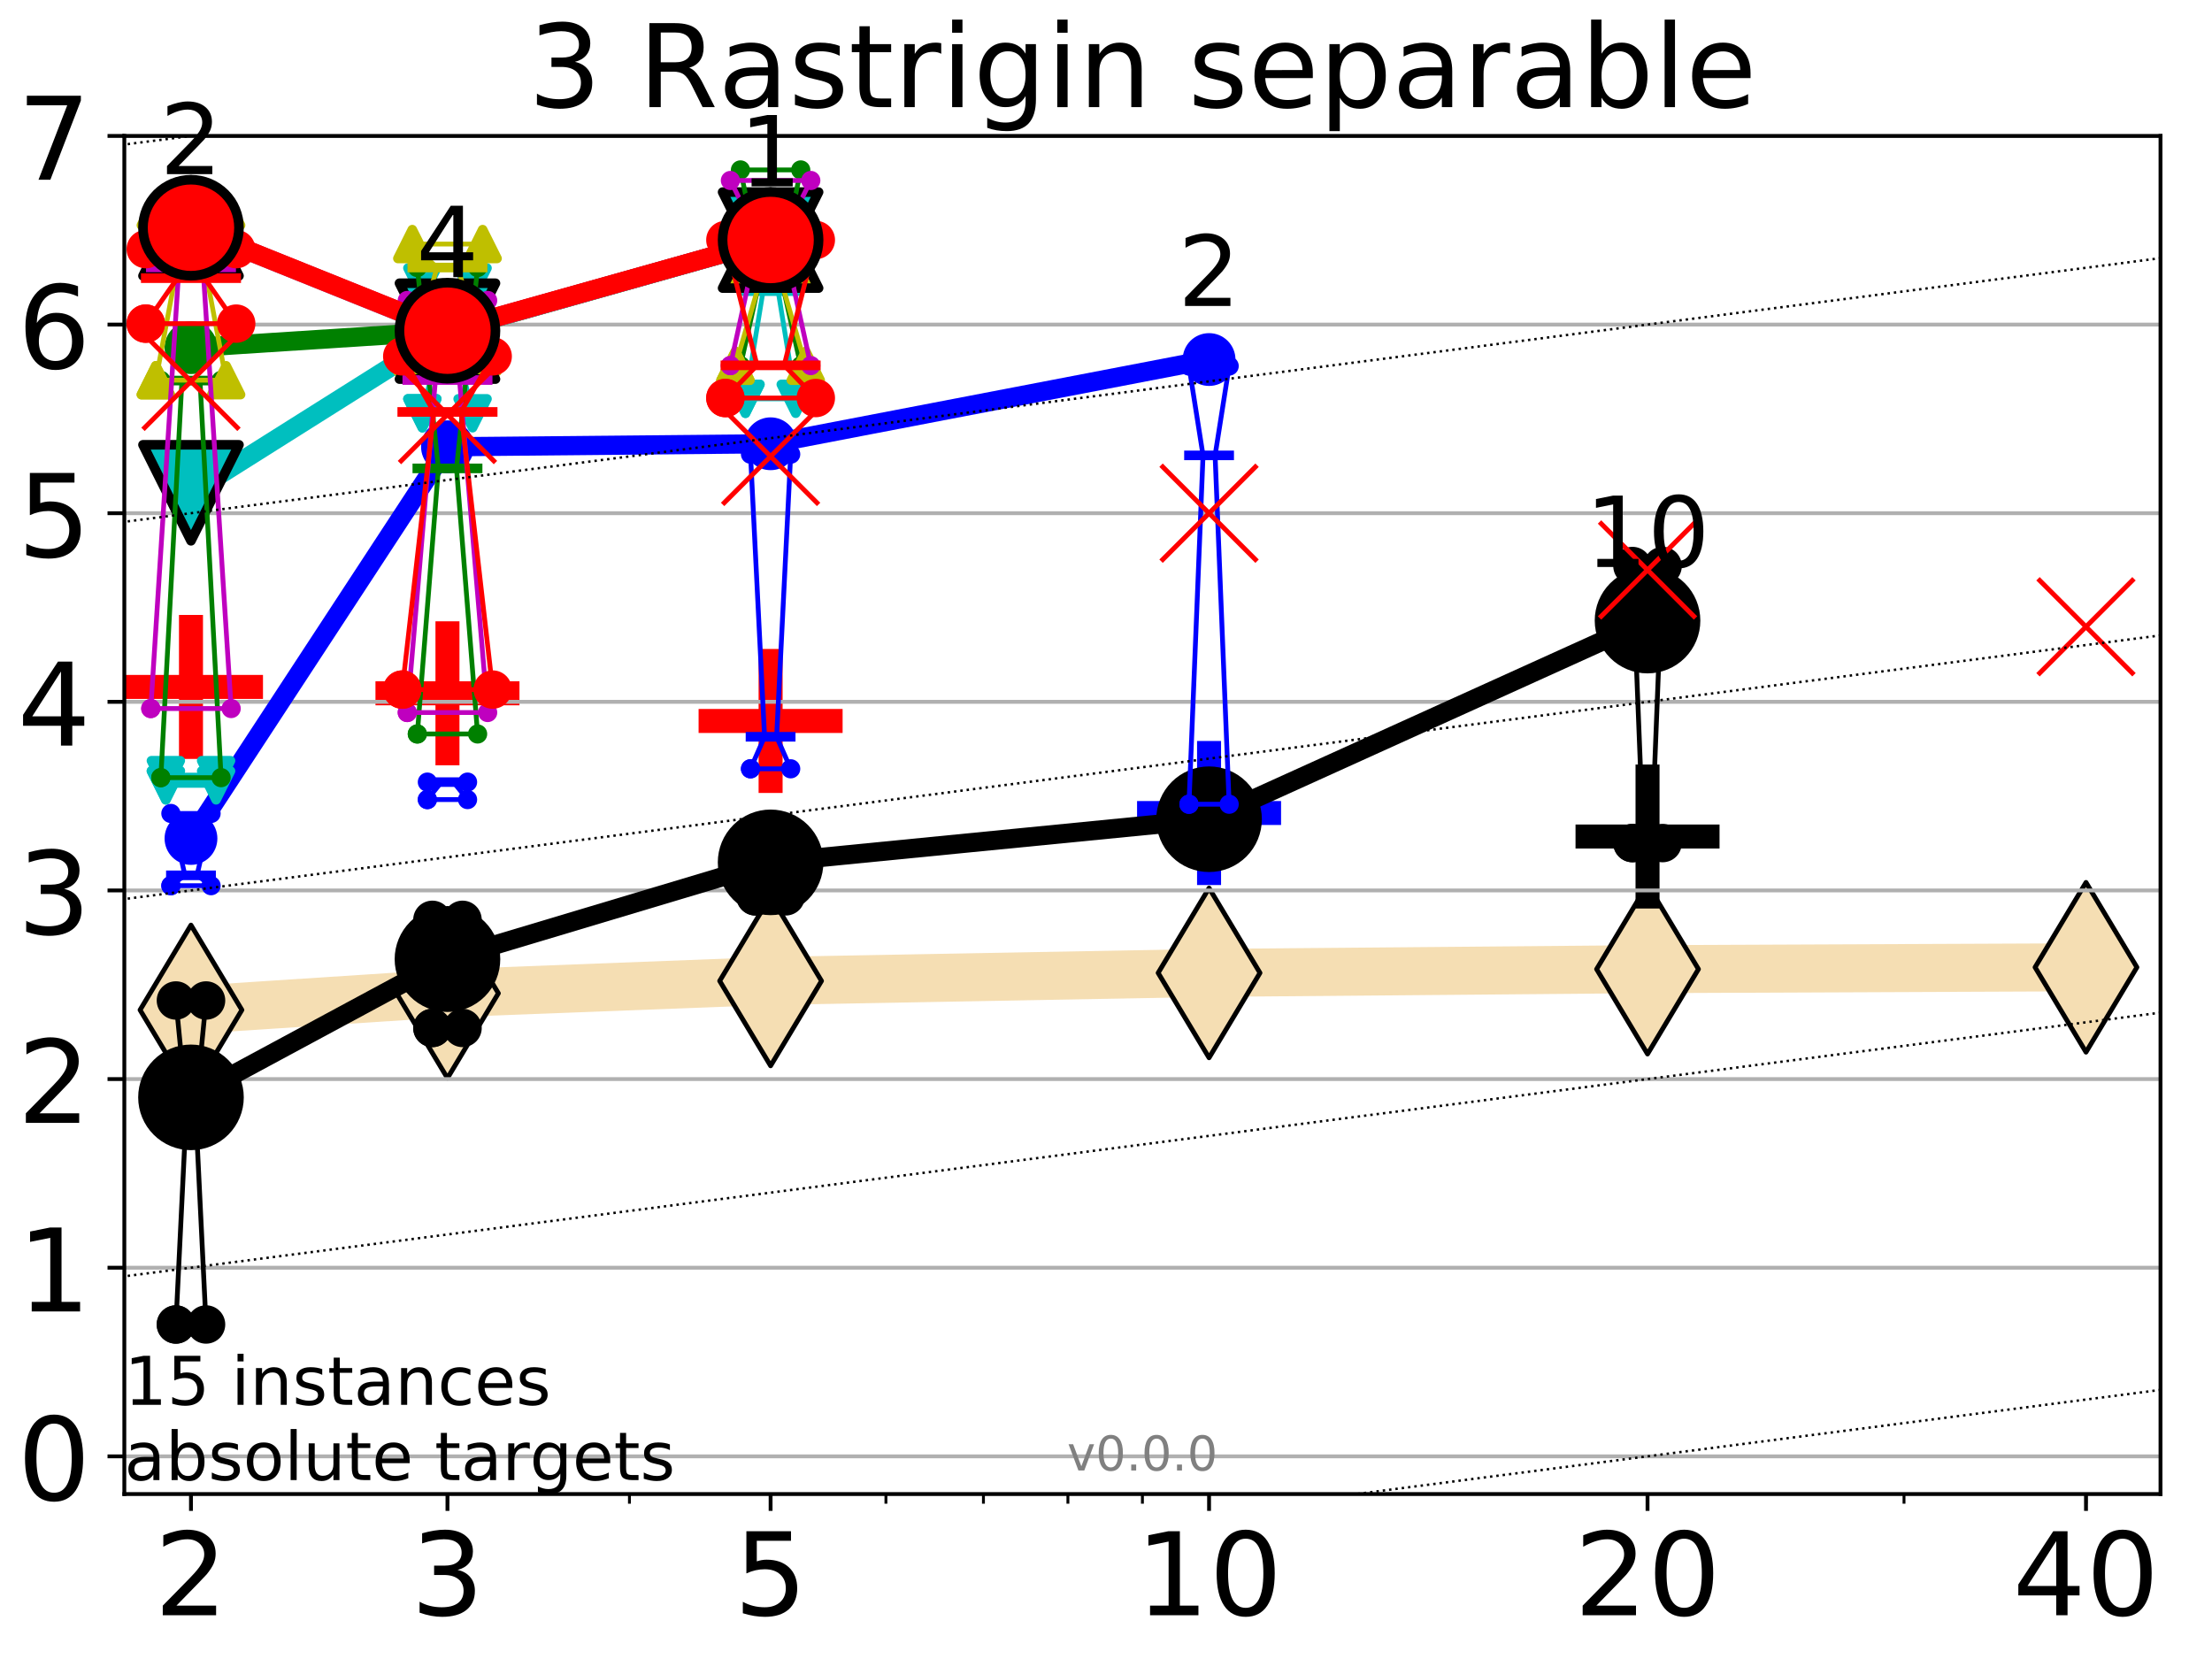 <?xml version="1.0" encoding="utf-8" standalone="no"?>
<!DOCTYPE svg PUBLIC "-//W3C//DTD SVG 1.1//EN"
  "http://www.w3.org/Graphics/SVG/1.1/DTD/svg11.dtd">
<!-- Created with matplotlib (http://matplotlib.org/) -->
<svg height="345.6pt" version="1.1" viewBox="0 0 460.8 345.6" width="460.8pt" xmlns="http://www.w3.org/2000/svg" xmlns:xlink="http://www.w3.org/1999/xlink">
 <defs>
  <style type="text/css">
*{stroke-linecap:butt;stroke-linejoin:round;}
  </style>
 </defs>
 <g id="figure_1">
  <g id="patch_1">
   <path d="M 0 345.6 
L 460.8 345.6 
L 460.8 0 
L 0 0 
z
" style="fill:#ffffff;"/>
  </g>
  <g id="axes_1">
   <g id="patch_2">
    <path d="M 25.9 311.24 
L 450.072 311.24 
L 450.072 28.32 
L 25.9 28.32 
z
" style="fill:#ffffff;"/>
   </g>
   <g id="line2d_1">
    <path clip-path="url(#p02c09ef0b7)" d="M 39.784 210.394 
L 93.215 206.919 
L 160.53 204.345 
L 251.87 202.674 
L 343.211 201.891 
L 434.551 201.503 
" style="fill:none;stroke:#f5deb3;stroke-linecap:square;stroke-width:10;"/>
    <defs>
     <path d="M -0 17.678 
L 10.607 0 
L 0 -17.678 
L -10.607 -0 
z
" id="m2e701a762a" style="stroke:#000000;stroke-linejoin:miter;"/>
    </defs>
    <g clip-path="url(#p02c09ef0b7)">
     <use style="fill:#f5deb3;stroke:#000000;stroke-linejoin:miter;" x="39.784" xlink:href="#m2e701a762a" y="210.394"/>
     <use style="fill:#f5deb3;stroke:#000000;stroke-linejoin:miter;" x="93.215" xlink:href="#m2e701a762a" y="206.919"/>
     <use style="fill:#f5deb3;stroke:#000000;stroke-linejoin:miter;" x="160.53" xlink:href="#m2e701a762a" y="204.345"/>
     <use style="fill:#f5deb3;stroke:#000000;stroke-linejoin:miter;" x="251.87" xlink:href="#m2e701a762a" y="202.674"/>
     <use style="fill:#f5deb3;stroke:#000000;stroke-linejoin:miter;" x="343.211" xlink:href="#m2e701a762a" y="201.891"/>
     <use style="fill:#f5deb3;stroke:#000000;stroke-linejoin:miter;" x="434.551" xlink:href="#m2e701a762a" y="201.503"/>
    </g>
   </g>
   <g id="line2d_2">
    <defs>
     <path d="M -15 0 
L 15 0 
M 0 15 
L 0 -15 
" id="mb12aed20ee" style="stroke:#ff0000;stroke-width:5;"/>
    </defs>
    <g clip-path="url(#p02c09ef0b7)">
     <use style="fill:#ff0000;stroke:#ff0000;stroke-width:5;" x="39.784" xlink:href="#mb12aed20ee" y="143.102"/>
    </g>
   </g>
   <g id="line2d_3">
    <defs>
     <path d="M -15 0 
L 15 0 
M 0 15 
L 0 -15 
" id="m2389c75a71" style="stroke:#0000ff;stroke-width:5;"/>
    </defs>
    <g clip-path="url(#p02c09ef0b7)">
     <use style="fill:#0000ff;stroke:#0000ff;stroke-width:5;" x="251.87" xlink:href="#m2389c75a71" y="169.365"/>
    </g>
   </g>
   <g id="line2d_4">
    <g clip-path="url(#p02c09ef0b7)">
     <use style="fill:#ff0000;stroke:#ff0000;stroke-width:5;" x="93.215" xlink:href="#mb12aed20ee" y="144.426"/>
    </g>
   </g>
   <g id="line2d_5">
    <defs>
     <path d="M -15 0 
L 15 0 
M 0 15 
L 0 -15 
" id="m4732637e5a" style="stroke:#000000;stroke-width:5;"/>
    </defs>
    <g clip-path="url(#p02c09ef0b7)">
     <use style="stroke:#000000;stroke-width:5;" x="343.211" xlink:href="#m4732637e5a" y="174.265"/>
    </g>
   </g>
   <g id="line2d_6">
    <g clip-path="url(#p02c09ef0b7)">
     <use style="fill:#ff0000;stroke:#ff0000;stroke-width:5;" x="160.53" xlink:href="#mb12aed20ee" y="150.192"/>
    </g>
   </g>
   <g id="matplotlib.axis_1">
    <g id="xtick_1">
     <g id="line2d_7">
      <defs>
       <path d="M 0 0 
L 0 3.5 
" id="med6952fa7d" style="stroke:#000000;stroke-width:0.8;"/>
      </defs>
      <g>
       <use style="stroke:#000000;stroke-width:0.8;" x="39.784" xlink:href="#med6952fa7d" y="311.24"/>
      </g>
     </g>
     <g id="text_1">
      <!-- 2 -->
      <defs>
       <path d="M 19.188 8.297 
L 53.609 8.297 
L 53.609 0 
L 7.328 0 
L 7.328 8.297 
Q 12.938 14.109 22.625 23.891 
Q 32.328 33.688 34.812 36.531 
Q 39.547 41.844 41.422 45.531 
Q 43.312 49.219 43.312 52.781 
Q 43.312 58.594 39.234 62.25 
Q 35.156 65.922 28.609 65.922 
Q 23.969 65.922 18.812 64.312 
Q 13.672 62.703 7.812 59.422 
L 7.812 69.391 
Q 13.766 71.781 18.938 73 
Q 24.125 74.219 28.422 74.219 
Q 39.75 74.219 46.484 68.547 
Q 53.219 62.891 53.219 53.422 
Q 53.219 48.922 51.531 44.891 
Q 49.859 40.875 45.406 35.406 
Q 44.188 33.984 37.641 27.219 
Q 31.109 20.453 19.188 8.297 
z
" id="DejaVuSans-32"/>
      </defs>
      <g transform="translate(32.149 336.476)scale(0.24 -0.24)">
       <use xlink:href="#DejaVuSans-32"/>
      </g>
     </g>
    </g>
    <g id="xtick_2">
     <g id="line2d_8">
      <g>
       <use style="stroke:#000000;stroke-width:0.8;" x="93.215" xlink:href="#med6952fa7d" y="311.24"/>
      </g>
     </g>
     <g id="text_2">
      <!-- 3 -->
      <defs>
       <path d="M 40.578 39.312 
Q 47.656 37.797 51.625 33 
Q 55.609 28.219 55.609 21.188 
Q 55.609 10.406 48.188 4.484 
Q 40.766 -1.422 27.094 -1.422 
Q 22.516 -1.422 17.656 -0.516 
Q 12.797 0.391 7.625 2.203 
L 7.625 11.719 
Q 11.719 9.328 16.594 8.109 
Q 21.484 6.891 26.812 6.891 
Q 36.078 6.891 40.938 10.547 
Q 45.797 14.203 45.797 21.188 
Q 45.797 27.641 41.281 31.266 
Q 36.766 34.906 28.719 34.906 
L 20.219 34.906 
L 20.219 43.016 
L 29.109 43.016 
Q 36.375 43.016 40.234 45.922 
Q 44.094 48.828 44.094 54.297 
Q 44.094 59.906 40.109 62.906 
Q 36.141 65.922 28.719 65.922 
Q 24.656 65.922 20.016 65.031 
Q 15.375 64.156 9.812 62.312 
L 9.812 71.094 
Q 15.438 72.656 20.344 73.438 
Q 25.25 74.219 29.594 74.219 
Q 40.828 74.219 47.359 69.109 
Q 53.906 64.016 53.906 55.328 
Q 53.906 49.266 50.438 45.094 
Q 46.969 40.922 40.578 39.312 
z
" id="DejaVuSans-33"/>
      </defs>
      <g transform="translate(85.58 336.476)scale(0.24 -0.24)">
       <use xlink:href="#DejaVuSans-33"/>
      </g>
     </g>
    </g>
    <g id="xtick_3">
     <g id="line2d_9">
      <g>
       <use style="stroke:#000000;stroke-width:0.8;" x="160.53" xlink:href="#med6952fa7d" y="311.24"/>
      </g>
     </g>
     <g id="text_3">
      <!-- 5 -->
      <defs>
       <path d="M 10.797 72.906 
L 49.516 72.906 
L 49.516 64.594 
L 19.828 64.594 
L 19.828 46.734 
Q 21.969 47.469 24.109 47.828 
Q 26.266 48.188 28.422 48.188 
Q 40.625 48.188 47.75 41.5 
Q 54.891 34.812 54.891 23.391 
Q 54.891 11.625 47.562 5.094 
Q 40.234 -1.422 26.906 -1.422 
Q 22.312 -1.422 17.547 -0.641 
Q 12.797 0.141 7.719 1.703 
L 7.719 11.625 
Q 12.109 9.234 16.797 8.062 
Q 21.484 6.891 26.703 6.891 
Q 35.156 6.891 40.078 11.328 
Q 45.016 15.766 45.016 23.391 
Q 45.016 31 40.078 35.438 
Q 35.156 39.891 26.703 39.891 
Q 22.75 39.891 18.812 39.016 
Q 14.891 38.141 10.797 36.281 
z
" id="DejaVuSans-35"/>
      </defs>
      <g transform="translate(152.895 336.476)scale(0.24 -0.24)">
       <use xlink:href="#DejaVuSans-35"/>
      </g>
     </g>
    </g>
    <g id="xtick_4">
     <g id="line2d_10">
      <g>
       <use style="stroke:#000000;stroke-width:0.8;" x="251.87" xlink:href="#med6952fa7d" y="311.24"/>
      </g>
     </g>
     <g id="text_4">
      <!-- 10 -->
      <defs>
       <path d="M 12.406 8.297 
L 28.516 8.297 
L 28.516 63.922 
L 10.984 60.406 
L 10.984 69.391 
L 28.422 72.906 
L 38.281 72.906 
L 38.281 8.297 
L 54.391 8.297 
L 54.391 0 
L 12.406 0 
z
" id="DejaVuSans-31"/>
       <path d="M 31.781 66.406 
Q 24.172 66.406 20.328 58.906 
Q 16.5 51.422 16.5 36.375 
Q 16.5 21.391 20.328 13.891 
Q 24.172 6.391 31.781 6.391 
Q 39.453 6.391 43.281 13.891 
Q 47.125 21.391 47.125 36.375 
Q 47.125 51.422 43.281 58.906 
Q 39.453 66.406 31.781 66.406 
z
M 31.781 74.219 
Q 44.047 74.219 50.516 64.516 
Q 56.984 54.828 56.984 36.375 
Q 56.984 17.969 50.516 8.266 
Q 44.047 -1.422 31.781 -1.422 
Q 19.531 -1.422 13.062 8.266 
Q 6.594 17.969 6.594 36.375 
Q 6.594 54.828 13.062 64.516 
Q 19.531 74.219 31.781 74.219 
z
" id="DejaVuSans-30"/>
      </defs>
      <g transform="translate(236.6 336.476)scale(0.24 -0.24)">
       <use xlink:href="#DejaVuSans-31"/>
       <use x="63.623" xlink:href="#DejaVuSans-30"/>
      </g>
     </g>
    </g>
    <g id="xtick_5">
     <g id="line2d_11">
      <g>
       <use style="stroke:#000000;stroke-width:0.8;" x="343.211" xlink:href="#med6952fa7d" y="311.24"/>
      </g>
     </g>
     <g id="text_5">
      <!-- 20 -->
      <g transform="translate(327.941 336.476)scale(0.24 -0.24)">
       <use xlink:href="#DejaVuSans-32"/>
       <use x="63.623" xlink:href="#DejaVuSans-30"/>
      </g>
     </g>
    </g>
    <g id="xtick_6">
     <g id="line2d_12">
      <g>
       <use style="stroke:#000000;stroke-width:0.8;" x="434.551" xlink:href="#med6952fa7d" y="311.24"/>
      </g>
     </g>
     <g id="text_6">
      <!-- 40 -->
      <defs>
       <path d="M 37.797 64.312 
L 12.891 25.391 
L 37.797 25.391 
z
M 35.203 72.906 
L 47.609 72.906 
L 47.609 25.391 
L 58.016 25.391 
L 58.016 17.188 
L 47.609 17.188 
L 47.609 0 
L 37.797 0 
L 37.797 17.188 
L 4.891 17.188 
L 4.891 26.703 
z
" id="DejaVuSans-34"/>
      </defs>
      <g transform="translate(419.281 336.476)scale(0.24 -0.24)">
       <use xlink:href="#DejaVuSans-34"/>
       <use x="63.623" xlink:href="#DejaVuSans-30"/>
      </g>
     </g>
    </g>
    <g id="xtick_7">
     <g id="line2d_13">
      <defs>
       <path d="M 0 0 
L 0 2 
" id="me1b0b375fb" style="stroke:#000000;stroke-width:0.6;"/>
      </defs>
      <g>
       <use style="stroke:#000000;stroke-width:0.6;" x="39.784" xlink:href="#me1b0b375fb" y="311.24"/>
      </g>
     </g>
    </g>
    <g id="xtick_8">
     <g id="line2d_14">
      <g>
       <use style="stroke:#000000;stroke-width:0.6;" x="93.215" xlink:href="#me1b0b375fb" y="311.24"/>
      </g>
     </g>
    </g>
    <g id="xtick_9">
     <g id="line2d_15">
      <g>
       <use style="stroke:#000000;stroke-width:0.6;" x="131.125" xlink:href="#me1b0b375fb" y="311.24"/>
      </g>
     </g>
    </g>
    <g id="xtick_10">
     <g id="line2d_16">
      <g>
       <use style="stroke:#000000;stroke-width:0.6;" x="160.53" xlink:href="#me1b0b375fb" y="311.24"/>
      </g>
     </g>
    </g>
    <g id="xtick_11">
     <g id="line2d_17">
      <g>
       <use style="stroke:#000000;stroke-width:0.6;" x="184.555" xlink:href="#me1b0b375fb" y="311.24"/>
      </g>
     </g>
    </g>
    <g id="xtick_12">
     <g id="line2d_18">
      <g>
       <use style="stroke:#000000;stroke-width:0.6;" x="204.869" xlink:href="#me1b0b375fb" y="311.24"/>
      </g>
     </g>
    </g>
    <g id="xtick_13">
     <g id="line2d_19">
      <g>
       <use style="stroke:#000000;stroke-width:0.6;" x="222.465" xlink:href="#me1b0b375fb" y="311.24"/>
      </g>
     </g>
    </g>
    <g id="xtick_14">
     <g id="line2d_20">
      <g>
       <use style="stroke:#000000;stroke-width:0.6;" x="237.986" xlink:href="#me1b0b375fb" y="311.24"/>
      </g>
     </g>
    </g>
    <g id="xtick_15">
     <g id="line2d_21">
      <g>
       <use style="stroke:#000000;stroke-width:0.6;" x="343.211" xlink:href="#me1b0b375fb" y="311.24"/>
      </g>
     </g>
    </g>
    <g id="xtick_16">
     <g id="line2d_22">
      <g>
       <use style="stroke:#000000;stroke-width:0.6;" x="396.641" xlink:href="#me1b0b375fb" y="311.24"/>
      </g>
     </g>
    </g>
    <g id="xtick_17">
     <g id="line2d_23">
      <g>
       <use style="stroke:#000000;stroke-width:0.6;" x="434.551" xlink:href="#me1b0b375fb" y="311.24"/>
      </g>
     </g>
    </g>
   </g>
   <g id="matplotlib.axis_2">
    <g id="ytick_1">
     <g id="line2d_24">
      <path clip-path="url(#p02c09ef0b7)" d="M 25.9 303.381 
L 450.072 303.381 
" style="fill:none;stroke:#b0b0b0;stroke-linecap:square;stroke-width:0.8;"/>
     </g>
     <g id="line2d_25">
      <defs>
       <path d="M 0 0 
L -3.5 0 
" id="m67ece38559" style="stroke:#000000;stroke-width:0.8;"/>
      </defs>
      <g>
       <use style="stroke:#000000;stroke-width:0.8;" x="25.9" xlink:href="#m67ece38559" y="303.381"/>
      </g>
     </g>
     <g id="text_7">
      <!-- 0 -->
      <g transform="translate(3.63 312.499)scale(0.24 -0.24)">
       <use xlink:href="#DejaVuSans-30"/>
      </g>
     </g>
    </g>
    <g id="ytick_2">
     <g id="line2d_26">
      <path clip-path="url(#p02c09ef0b7)" d="M 25.9 264.087 
L 450.072 264.087 
" style="fill:none;stroke:#b0b0b0;stroke-linecap:square;stroke-width:0.8;"/>
     </g>
     <g id="line2d_27">
      <g>
       <use style="stroke:#000000;stroke-width:0.8;" x="25.9" xlink:href="#m67ece38559" y="264.087"/>
      </g>
     </g>
     <g id="text_8">
      <!-- 1 -->
      <g transform="translate(3.63 273.205)scale(0.24 -0.24)">
       <use xlink:href="#DejaVuSans-31"/>
      </g>
     </g>
    </g>
    <g id="ytick_3">
     <g id="line2d_28">
      <path clip-path="url(#p02c09ef0b7)" d="M 25.9 224.792 
L 450.072 224.792 
" style="fill:none;stroke:#b0b0b0;stroke-linecap:square;stroke-width:0.8;"/>
     </g>
     <g id="line2d_29">
      <g>
       <use style="stroke:#000000;stroke-width:0.8;" x="25.9" xlink:href="#m67ece38559" y="224.792"/>
      </g>
     </g>
     <g id="text_9">
      <!-- 2 -->
      <g transform="translate(3.63 233.91)scale(0.24 -0.24)">
       <use xlink:href="#DejaVuSans-32"/>
      </g>
     </g>
    </g>
    <g id="ytick_4">
     <g id="line2d_30">
      <path clip-path="url(#p02c09ef0b7)" d="M 25.9 185.498 
L 450.072 185.498 
" style="fill:none;stroke:#b0b0b0;stroke-linecap:square;stroke-width:0.8;"/>
     </g>
     <g id="line2d_31">
      <g>
       <use style="stroke:#000000;stroke-width:0.8;" x="25.9" xlink:href="#m67ece38559" y="185.498"/>
      </g>
     </g>
     <g id="text_10">
      <!-- 3 -->
      <g transform="translate(3.63 194.616)scale(0.24 -0.24)">
       <use xlink:href="#DejaVuSans-33"/>
      </g>
     </g>
    </g>
    <g id="ytick_5">
     <g id="line2d_32">
      <path clip-path="url(#p02c09ef0b7)" d="M 25.9 146.203 
L 450.072 146.203 
" style="fill:none;stroke:#b0b0b0;stroke-linecap:square;stroke-width:0.8;"/>
     </g>
     <g id="line2d_33">
      <g>
       <use style="stroke:#000000;stroke-width:0.8;" x="25.9" xlink:href="#m67ece38559" y="146.203"/>
      </g>
     </g>
     <g id="text_11">
      <!-- 4 -->
      <g transform="translate(3.63 155.321)scale(0.24 -0.24)">
       <use xlink:href="#DejaVuSans-34"/>
      </g>
     </g>
    </g>
    <g id="ytick_6">
     <g id="line2d_34">
      <path clip-path="url(#p02c09ef0b7)" d="M 25.9 106.909 
L 450.072 106.909 
" style="fill:none;stroke:#b0b0b0;stroke-linecap:square;stroke-width:0.8;"/>
     </g>
     <g id="line2d_35">
      <g>
       <use style="stroke:#000000;stroke-width:0.8;" x="25.9" xlink:href="#m67ece38559" y="106.909"/>
      </g>
     </g>
     <g id="text_12">
      <!-- 5 -->
      <g transform="translate(3.63 116.027)scale(0.24 -0.24)">
       <use xlink:href="#DejaVuSans-35"/>
      </g>
     </g>
    </g>
    <g id="ytick_7">
     <g id="line2d_36">
      <path clip-path="url(#p02c09ef0b7)" d="M 25.9 67.614 
L 450.072 67.614 
" style="fill:none;stroke:#b0b0b0;stroke-linecap:square;stroke-width:0.8;"/>
     </g>
     <g id="line2d_37">
      <g>
       <use style="stroke:#000000;stroke-width:0.8;" x="25.9" xlink:href="#m67ece38559" y="67.614"/>
      </g>
     </g>
     <g id="text_13">
      <!-- 6 -->
      <defs>
       <path d="M 33.016 40.375 
Q 26.375 40.375 22.484 35.828 
Q 18.609 31.297 18.609 23.391 
Q 18.609 15.531 22.484 10.953 
Q 26.375 6.391 33.016 6.391 
Q 39.656 6.391 43.531 10.953 
Q 47.406 15.531 47.406 23.391 
Q 47.406 31.297 43.531 35.828 
Q 39.656 40.375 33.016 40.375 
z
M 52.594 71.297 
L 52.594 62.312 
Q 48.875 64.062 45.094 64.984 
Q 41.312 65.922 37.594 65.922 
Q 27.828 65.922 22.672 59.328 
Q 17.531 52.734 16.797 39.406 
Q 19.672 43.656 24.016 45.922 
Q 28.375 48.188 33.594 48.188 
Q 44.578 48.188 50.953 41.516 
Q 57.328 34.859 57.328 23.391 
Q 57.328 12.156 50.688 5.359 
Q 44.047 -1.422 33.016 -1.422 
Q 20.359 -1.422 13.672 8.266 
Q 6.984 17.969 6.984 36.375 
Q 6.984 53.656 15.188 63.938 
Q 23.391 74.219 37.203 74.219 
Q 40.922 74.219 44.703 73.484 
Q 48.484 72.75 52.594 71.297 
z
" id="DejaVuSans-36"/>
      </defs>
      <g transform="translate(3.63 76.733)scale(0.24 -0.24)">
       <use xlink:href="#DejaVuSans-36"/>
      </g>
     </g>
    </g>
    <g id="ytick_8">
     <g id="line2d_38">
      <path clip-path="url(#p02c09ef0b7)" d="M 25.9 28.32 
L 450.072 28.32 
" style="fill:none;stroke:#b0b0b0;stroke-linecap:square;stroke-width:0.8;"/>
     </g>
     <g id="line2d_39">
      <g>
       <use style="stroke:#000000;stroke-width:0.8;" x="25.9" xlink:href="#m67ece38559" y="28.32"/>
      </g>
     </g>
     <g id="text_14">
      <!-- 7 -->
      <defs>
       <path d="M 8.203 72.906 
L 55.078 72.906 
L 55.078 68.703 
L 28.609 0 
L 18.312 0 
L 43.219 64.594 
L 8.203 64.594 
z
" id="DejaVuSans-37"/>
      </defs>
      <g transform="translate(3.63 37.438)scale(0.24 -0.24)">
       <use xlink:href="#DejaVuSans-37"/>
      </g>
     </g>
    </g>
   </g>
   <g id="line2d_40">
    <path clip-path="url(#p02c09ef0b7)" d="M 36.644 275.915 
L 38.842 230.879 
L 36.644 208.421 
L 42.924 208.421 
L 40.726 230.879 
L 42.924 275.915 
L 36.644 275.915 
" style="fill:none;stroke:#000000;stroke-linecap:square;"/>
   </g>
   <g id="line2d_41">
    <path clip-path="url(#p02c09ef0b7)" d="M 36.644 275.915 
L 42.924 275.915 
L 42.924 208.421 
L 36.644 208.421 
L 36.644 275.915 
" style="fill:none;"/>
    <defs>
     <path d="M 0 3 
C 0.796 3 1.559 2.684 2.121 2.121 
C 2.684 1.559 3 0.796 3 0 
C 3 -0.796 2.684 -1.559 2.121 -2.121 
C 1.559 -2.684 0.796 -3 0 -3 
C -0.796 -3 -1.559 -2.684 -2.121 -2.121 
C -2.684 -1.559 -3 -0.796 -3 0 
C -3 0.796 -2.684 1.559 -2.121 2.121 
C -1.559 2.684 -0.796 3 0 3 
z
" id="m838702e264" style="stroke:#000000;stroke-width:2;"/>
    </defs>
    <g clip-path="url(#p02c09ef0b7)">
     <use style="stroke:#000000;stroke-width:2;" x="36.644" xlink:href="#m838702e264" y="275.915"/>
     <use style="stroke:#000000;stroke-width:2;" x="42.924" xlink:href="#m838702e264" y="275.915"/>
     <use style="stroke:#000000;stroke-width:2;" x="42.924" xlink:href="#m838702e264" y="208.421"/>
     <use style="stroke:#000000;stroke-width:2;" x="36.644" xlink:href="#m838702e264" y="208.421"/>
     <use style="stroke:#000000;stroke-width:2;" x="36.644" xlink:href="#m838702e264" y="275.915"/>
    </g>
   </g>
   <g id="line2d_42">
    <path clip-path="url(#p02c09ef0b7)" d="M 36.644 230.879 
L 42.924 230.879 
" style="fill:none;stroke:#000000;stroke-linecap:square;stroke-width:2;"/>
   </g>
   <g id="line2d_43">
    <path clip-path="url(#p02c09ef0b7)" d="M 90.075 214.141 
L 92.273 207.262 
L 90.075 191.617 
L 96.355 191.617 
L 94.157 207.262 
L 96.355 214.141 
L 90.075 214.141 
" style="fill:none;stroke:#000000;stroke-linecap:square;"/>
   </g>
   <g id="line2d_44">
    <path clip-path="url(#p02c09ef0b7)" d="M 90.075 214.141 
L 96.355 214.141 
L 96.355 191.617 
L 90.075 191.617 
L 90.075 214.141 
" style="fill:none;"/>
    <g clip-path="url(#p02c09ef0b7)">
     <use style="stroke:#000000;stroke-width:2;" x="90.075" xlink:href="#m838702e264" y="214.141"/>
     <use style="stroke:#000000;stroke-width:2;" x="96.355" xlink:href="#m838702e264" y="214.141"/>
     <use style="stroke:#000000;stroke-width:2;" x="96.355" xlink:href="#m838702e264" y="191.617"/>
     <use style="stroke:#000000;stroke-width:2;" x="90.075" xlink:href="#m838702e264" y="191.617"/>
     <use style="stroke:#000000;stroke-width:2;" x="90.075" xlink:href="#m838702e264" y="214.141"/>
    </g>
   </g>
   <g id="line2d_45">
    <path clip-path="url(#p02c09ef0b7)" d="M 90.075 207.262 
L 96.355 207.262 
" style="fill:none;stroke:#000000;stroke-linecap:square;stroke-width:2;"/>
   </g>
   <g id="line2d_46">
    <path clip-path="url(#p02c09ef0b7)" d="M 157.39 186.729 
L 159.588 176.958 
L 157.39 175.418 
L 163.669 175.418 
L 161.472 176.958 
L 163.669 186.729 
L 157.39 186.729 
" style="fill:none;stroke:#000000;stroke-linecap:square;"/>
   </g>
   <g id="line2d_47">
    <path clip-path="url(#p02c09ef0b7)" d="M 157.39 186.729 
L 163.669 186.729 
L 163.669 175.418 
L 157.39 175.418 
L 157.39 186.729 
" style="fill:none;"/>
    <g clip-path="url(#p02c09ef0b7)">
     <use style="stroke:#000000;stroke-width:2;" x="157.39" xlink:href="#m838702e264" y="186.729"/>
     <use style="stroke:#000000;stroke-width:2;" x="163.669" xlink:href="#m838702e264" y="186.729"/>
     <use style="stroke:#000000;stroke-width:2;" x="163.669" xlink:href="#m838702e264" y="175.418"/>
     <use style="stroke:#000000;stroke-width:2;" x="157.39" xlink:href="#m838702e264" y="175.418"/>
     <use style="stroke:#000000;stroke-width:2;" x="157.39" xlink:href="#m838702e264" y="186.729"/>
    </g>
   </g>
   <g id="line2d_48">
    <path clip-path="url(#p02c09ef0b7)" d="M 157.39 176.958 
L 163.669 176.958 
" style="fill:none;stroke:#000000;stroke-linecap:square;stroke-width:2;"/>
   </g>
   <g id="line2d_49">
    <path clip-path="url(#p02c09ef0b7)" d="M 248.73 174.157 
L 250.928 172.626 
L 248.73 168.975 
L 255.01 168.975 
L 252.812 172.626 
L 255.01 174.157 
L 248.73 174.157 
" style="fill:none;stroke:#000000;stroke-linecap:square;"/>
   </g>
   <g id="line2d_50">
    <path clip-path="url(#p02c09ef0b7)" d="M 248.73 174.157 
L 255.01 174.157 
L 255.01 168.975 
L 248.73 168.975 
L 248.73 174.157 
" style="fill:none;"/>
    <g clip-path="url(#p02c09ef0b7)">
     <use style="stroke:#000000;stroke-width:2;" x="248.73" xlink:href="#m838702e264" y="174.157"/>
     <use style="stroke:#000000;stroke-width:2;" x="255.01" xlink:href="#m838702e264" y="174.157"/>
     <use style="stroke:#000000;stroke-width:2;" x="255.01" xlink:href="#m838702e264" y="168.975"/>
     <use style="stroke:#000000;stroke-width:2;" x="248.73" xlink:href="#m838702e264" y="168.975"/>
     <use style="stroke:#000000;stroke-width:2;" x="248.73" xlink:href="#m838702e264" y="174.157"/>
    </g>
   </g>
   <g id="line2d_51">
    <path clip-path="url(#p02c09ef0b7)" d="M 248.73 172.626 
L 255.01 172.626 
" style="fill:none;stroke:#000000;stroke-linecap:square;stroke-width:2;"/>
   </g>
   <g id="line2d_52">
    <path clip-path="url(#p02c09ef0b7)" d="M 340.071 175.629 
L 342.269 173.451 
L 340.071 117.913 
L 346.35 117.913 
L 344.152 173.451 
L 346.35 175.629 
L 340.071 175.629 
" style="fill:none;stroke:#000000;stroke-linecap:square;"/>
   </g>
   <g id="line2d_53">
    <path clip-path="url(#p02c09ef0b7)" d="M 340.071 175.629 
L 346.35 175.629 
L 346.35 117.913 
L 340.071 117.913 
L 340.071 175.629 
" style="fill:none;"/>
    <g clip-path="url(#p02c09ef0b7)">
     <use style="stroke:#000000;stroke-width:2;" x="340.071" xlink:href="#m838702e264" y="175.629"/>
     <use style="stroke:#000000;stroke-width:2;" x="346.35" xlink:href="#m838702e264" y="175.629"/>
     <use style="stroke:#000000;stroke-width:2;" x="346.35" xlink:href="#m838702e264" y="117.913"/>
     <use style="stroke:#000000;stroke-width:2;" x="340.071" xlink:href="#m838702e264" y="117.913"/>
     <use style="stroke:#000000;stroke-width:2;" x="340.071" xlink:href="#m838702e264" y="175.629"/>
    </g>
   </g>
   <g id="line2d_54">
    <path clip-path="url(#p02c09ef0b7)" d="M 340.071 173.451 
L 346.35 173.451 
" style="fill:none;stroke:#000000;stroke-linecap:square;stroke-width:2;"/>
   </g>
   <g id="line2d_55">
    <path clip-path="url(#p02c09ef0b7)" d="M 39.784 228.6 
L 93.215 199.811 
" style="fill:none;stroke:#000000;stroke-linecap:square;stroke-width:4;"/>
   </g>
   <g id="line2d_56">
    <path clip-path="url(#p02c09ef0b7)" d="M 93.215 199.811 
L 160.53 179.644 
" style="fill:none;stroke:#000000;stroke-linecap:square;stroke-width:4;"/>
   </g>
   <g id="line2d_57">
    <path clip-path="url(#p02c09ef0b7)" d="M 160.53 179.644 
L 251.87 170.661 
" style="fill:none;stroke:#000000;stroke-linecap:square;stroke-width:4;"/>
   </g>
   <g id="line2d_58">
    <path clip-path="url(#p02c09ef0b7)" d="M 251.87 170.661 
L 343.211 129.279 
" style="fill:none;stroke:#000000;stroke-linecap:square;stroke-width:4;"/>
   </g>
   <g id="line2d_59">
    <path clip-path="url(#p02c09ef0b7)" d="M 39.784 228.6 
L 93.215 199.811 
L 160.53 179.644 
L 251.87 170.661 
L 343.211 129.279 
" style="fill:none;"/>
    <defs>
     <path d="M 0 10 
C 2.652 10 5.196 8.946 7.071 7.071 
C 8.946 5.196 10 2.652 10 0 
C 10 -2.652 8.946 -5.196 7.071 -7.071 
C 5.196 -8.946 2.652 -10 0 -10 
C -2.652 -10 -5.196 -8.946 -7.071 -7.071 
C -8.946 -5.196 -10 -2.652 -10 0 
C -10 2.652 -8.946 5.196 -7.071 7.071 
C -5.196 8.946 -2.652 10 0 10 
z
" id="md0dc12dcff" style="stroke:#000000;stroke-width:2;"/>
    </defs>
    <g clip-path="url(#p02c09ef0b7)">
     <use style="stroke:#000000;stroke-width:2;" x="39.784" xlink:href="#md0dc12dcff" y="228.6"/>
     <use style="stroke:#000000;stroke-width:2;" x="93.215" xlink:href="#md0dc12dcff" y="199.811"/>
     <use style="stroke:#000000;stroke-width:2;" x="160.53" xlink:href="#md0dc12dcff" y="179.644"/>
     <use style="stroke:#000000;stroke-width:2;" x="251.87" xlink:href="#md0dc12dcff" y="170.661"/>
     <use style="stroke:#000000;stroke-width:2;" x="343.211" xlink:href="#md0dc12dcff" y="129.279"/>
    </g>
   </g>
   <g id="line2d_60">
    <path clip-path="url(#p02c09ef0b7)" d="M 35.597 184.503 
L 38.528 182.344 
L 35.597 169.456 
L 43.971 169.456 
L 41.04 182.344 
L 43.971 184.503 
L 35.597 184.503 
" style="fill:none;stroke:#0000ff;stroke-linecap:square;"/>
   </g>
   <g id="line2d_61">
    <path clip-path="url(#p02c09ef0b7)" d="M 35.597 184.503 
L 43.971 184.503 
L 43.971 169.456 
L 35.597 169.456 
L 35.597 184.503 
" style="fill:none;"/>
    <defs>
     <path d="M 0 1.5 
C 0.398 1.5 0.779 1.342 1.061 1.061 
C 1.342 0.779 1.5 0.398 1.5 0 
C 1.5 -0.398 1.342 -0.779 1.061 -1.061 
C 0.779 -1.342 0.398 -1.5 0 -1.5 
C -0.398 -1.5 -0.779 -1.342 -1.061 -1.061 
C -1.342 -0.779 -1.5 -0.398 -1.5 0 
C -1.5 0.398 -1.342 0.779 -1.061 1.061 
C -0.779 1.342 -0.398 1.5 0 1.5 
z
" id="m4d127969b0" style="stroke:#0000ff;"/>
    </defs>
    <g clip-path="url(#p02c09ef0b7)">
     <use style="fill:#0000ff;stroke:#0000ff;" x="35.597" xlink:href="#m4d127969b0" y="184.503"/>
     <use style="fill:#0000ff;stroke:#0000ff;" x="43.971" xlink:href="#m4d127969b0" y="184.503"/>
     <use style="fill:#0000ff;stroke:#0000ff;" x="43.971" xlink:href="#m4d127969b0" y="169.456"/>
     <use style="fill:#0000ff;stroke:#0000ff;" x="35.597" xlink:href="#m4d127969b0" y="169.456"/>
     <use style="fill:#0000ff;stroke:#0000ff;" x="35.597" xlink:href="#m4d127969b0" y="184.503"/>
    </g>
   </g>
   <g id="line2d_62">
    <path clip-path="url(#p02c09ef0b7)" d="M 35.597 182.344 
L 43.971 182.344 
" style="fill:none;stroke:#0000ff;stroke-linecap:square;stroke-width:2;"/>
   </g>
   <g id="line2d_63">
    <path clip-path="url(#p02c09ef0b7)" d="M 89.028 166.565 
L 91.959 162.926 
L 89.028 162.926 
L 97.401 162.926 
L 94.471 162.926 
L 97.401 166.565 
L 89.028 166.565 
" style="fill:none;stroke:#0000ff;stroke-linecap:square;"/>
   </g>
   <g id="line2d_64">
    <path clip-path="url(#p02c09ef0b7)" d="M 89.028 166.565 
L 97.401 166.565 
L 97.401 162.926 
L 89.028 162.926 
L 89.028 166.565 
" style="fill:none;"/>
    <g clip-path="url(#p02c09ef0b7)">
     <use style="fill:#0000ff;stroke:#0000ff;" x="89.028" xlink:href="#m4d127969b0" y="166.565"/>
     <use style="fill:#0000ff;stroke:#0000ff;" x="97.401" xlink:href="#m4d127969b0" y="166.565"/>
     <use style="fill:#0000ff;stroke:#0000ff;" x="97.401" xlink:href="#m4d127969b0" y="162.926"/>
     <use style="fill:#0000ff;stroke:#0000ff;" x="89.028" xlink:href="#m4d127969b0" y="162.926"/>
     <use style="fill:#0000ff;stroke:#0000ff;" x="89.028" xlink:href="#m4d127969b0" y="166.565"/>
    </g>
   </g>
   <g id="line2d_65">
    <path clip-path="url(#p02c09ef0b7)" d="M 89.028 162.926 
L 97.401 162.926 
" style="fill:none;stroke:#0000ff;stroke-linecap:square;stroke-width:2;"/>
   </g>
   <g id="line2d_66">
    <path clip-path="url(#p02c09ef0b7)" d="M 156.343 160.156 
L 159.274 153.486 
L 156.343 94.619 
L 164.716 94.619 
L 161.786 153.486 
L 164.716 160.156 
L 156.343 160.156 
" style="fill:none;stroke:#0000ff;stroke-linecap:square;"/>
   </g>
   <g id="line2d_67">
    <path clip-path="url(#p02c09ef0b7)" d="M 156.343 160.156 
L 164.716 160.156 
L 164.716 94.619 
L 156.343 94.619 
L 156.343 160.156 
" style="fill:none;"/>
    <g clip-path="url(#p02c09ef0b7)">
     <use style="fill:#0000ff;stroke:#0000ff;" x="156.343" xlink:href="#m4d127969b0" y="160.156"/>
     <use style="fill:#0000ff;stroke:#0000ff;" x="164.716" xlink:href="#m4d127969b0" y="160.156"/>
     <use style="fill:#0000ff;stroke:#0000ff;" x="164.716" xlink:href="#m4d127969b0" y="94.619"/>
     <use style="fill:#0000ff;stroke:#0000ff;" x="156.343" xlink:href="#m4d127969b0" y="94.619"/>
     <use style="fill:#0000ff;stroke:#0000ff;" x="156.343" xlink:href="#m4d127969b0" y="160.156"/>
    </g>
   </g>
   <g id="line2d_68">
    <path clip-path="url(#p02c09ef0b7)" d="M 156.343 153.486 
L 164.716 153.486 
" style="fill:none;stroke:#0000ff;stroke-linecap:square;stroke-width:2;"/>
   </g>
   <g id="line2d_69">
    <path clip-path="url(#p02c09ef0b7)" d="M 247.683 167.535 
L 250.614 94.862 
L 247.683 76.251 
L 256.057 76.251 
L 253.126 94.862 
L 256.057 167.535 
L 247.683 167.535 
" style="fill:none;stroke:#0000ff;stroke-linecap:square;"/>
   </g>
   <g id="line2d_70">
    <path clip-path="url(#p02c09ef0b7)" d="M 247.683 167.535 
L 256.057 167.535 
L 256.057 76.251 
L 247.683 76.251 
L 247.683 167.535 
" style="fill:none;"/>
    <g clip-path="url(#p02c09ef0b7)">
     <use style="fill:#0000ff;stroke:#0000ff;" x="247.683" xlink:href="#m4d127969b0" y="167.535"/>
     <use style="fill:#0000ff;stroke:#0000ff;" x="256.057" xlink:href="#m4d127969b0" y="167.535"/>
     <use style="fill:#0000ff;stroke:#0000ff;" x="256.057" xlink:href="#m4d127969b0" y="76.251"/>
     <use style="fill:#0000ff;stroke:#0000ff;" x="247.683" xlink:href="#m4d127969b0" y="76.251"/>
     <use style="fill:#0000ff;stroke:#0000ff;" x="247.683" xlink:href="#m4d127969b0" y="167.535"/>
    </g>
   </g>
   <g id="line2d_71">
    <path clip-path="url(#p02c09ef0b7)" d="M 247.683 94.862 
L 256.057 94.862 
" style="fill:none;stroke:#0000ff;stroke-linecap:square;stroke-width:2;"/>
   </g>
   <g id="line2d_72">
    <path clip-path="url(#p02c09ef0b7)" d="M 39.784 174.671 
L 93.215 93.071 
" style="fill:none;stroke:#0000ff;stroke-linecap:square;stroke-width:4;"/>
   </g>
   <g id="line2d_73">
    <path clip-path="url(#p02c09ef0b7)" d="M 93.215 93.071 
L 160.53 92.444 
" style="fill:none;stroke:#0000ff;stroke-linecap:square;stroke-width:4;"/>
   </g>
   <g id="line2d_74">
    <path clip-path="url(#p02c09ef0b7)" d="M 160.53 92.444 
L 251.87 74.898 
" style="fill:none;stroke:#0000ff;stroke-linecap:square;stroke-width:4;"/>
   </g>
   <g id="line2d_75">
    <path clip-path="url(#p02c09ef0b7)" d="M 39.784 174.671 
L 93.215 93.071 
L 160.53 92.444 
L 251.87 74.898 
" style="fill:none;"/>
    <defs>
     <path d="M 0 5 
C 1.326 5 2.598 4.473 3.536 3.536 
C 4.473 2.598 5 1.326 5 0 
C 5 -1.326 4.473 -2.598 3.536 -3.536 
C 2.598 -4.473 1.326 -5 0 -5 
C -1.326 -5 -2.598 -4.473 -3.536 -3.536 
C -4.473 -2.598 -5 -1.326 -5 0 
C -5 1.326 -4.473 2.598 -3.536 3.536 
C -2.598 4.473 -1.326 5 0 5 
z
" id="mc00c7f8a71" style="stroke:#0000ff;"/>
    </defs>
    <g clip-path="url(#p02c09ef0b7)">
     <use style="fill:#0000ff;stroke:#0000ff;" x="39.784" xlink:href="#mc00c7f8a71" y="174.671"/>
     <use style="fill:#0000ff;stroke:#0000ff;" x="93.215" xlink:href="#mc00c7f8a71" y="93.071"/>
     <use style="fill:#0000ff;stroke:#0000ff;" x="160.53" xlink:href="#mc00c7f8a71" y="92.444"/>
     <use style="fill:#0000ff;stroke:#0000ff;" x="251.87" xlink:href="#mc00c7f8a71" y="74.898"/>
    </g>
   </g>
   <g id="line2d_76">
    <path clip-path="url(#p02c09ef0b7)" d="M 34.551 163.61 
L 38.214 162.435 
L 34.551 161.473 
L 45.017 161.473 
L 41.354 162.435 
L 45.017 163.61 
L 34.551 163.61 
" style="fill:none;stroke:#00bfbf;stroke-linecap:square;"/>
   </g>
   <g id="line2d_77">
    <path clip-path="url(#p02c09ef0b7)" d="M 34.551 163.61 
L 45.017 163.61 
L 45.017 161.473 
L 34.551 161.473 
L 34.551 163.61 
" style="fill:none;"/>
    <defs>
     <path d="M -0 3 
L 3 -3 
L -3 -3 
z
" id="m010e058fd3" style="stroke:#00bfbf;stroke-linejoin:miter;stroke-width:2;"/>
    </defs>
    <g clip-path="url(#p02c09ef0b7)">
     <use style="fill:#00bfbf;stroke:#00bfbf;stroke-linejoin:miter;stroke-width:2;" x="34.551" xlink:href="#m010e058fd3" y="163.61"/>
     <use style="fill:#00bfbf;stroke:#00bfbf;stroke-linejoin:miter;stroke-width:2;" x="45.017" xlink:href="#m010e058fd3" y="163.61"/>
     <use style="fill:#00bfbf;stroke:#00bfbf;stroke-linejoin:miter;stroke-width:2;" x="45.017" xlink:href="#m010e058fd3" y="161.473"/>
     <use style="fill:#00bfbf;stroke:#00bfbf;stroke-linejoin:miter;stroke-width:2;" x="34.551" xlink:href="#m010e058fd3" y="161.473"/>
     <use style="fill:#00bfbf;stroke:#00bfbf;stroke-linejoin:miter;stroke-width:2;" x="34.551" xlink:href="#m010e058fd3" y="163.61"/>
    </g>
   </g>
   <g id="line2d_78">
    <path clip-path="url(#p02c09ef0b7)" d="M 34.551 162.435 
L 45.017 162.435 
" style="fill:none;stroke:#00bfbf;stroke-linecap:square;stroke-width:2;"/>
   </g>
   <g id="line2d_79">
    <path clip-path="url(#p02c09ef0b7)" d="M 87.982 86.095 
L 91.645 70.648 
L 87.982 58.84 
L 98.448 58.84 
L 94.785 70.648 
L 98.448 86.095 
L 87.982 86.095 
" style="fill:none;stroke:#00bfbf;stroke-linecap:square;"/>
   </g>
   <g id="line2d_80">
    <path clip-path="url(#p02c09ef0b7)" d="M 87.982 86.095 
L 98.448 86.095 
L 98.448 58.84 
L 87.982 58.84 
L 87.982 86.095 
" style="fill:none;"/>
    <g clip-path="url(#p02c09ef0b7)">
     <use style="fill:#00bfbf;stroke:#00bfbf;stroke-linejoin:miter;stroke-width:2;" x="87.982" xlink:href="#m010e058fd3" y="86.095"/>
     <use style="fill:#00bfbf;stroke:#00bfbf;stroke-linejoin:miter;stroke-width:2;" x="98.448" xlink:href="#m010e058fd3" y="86.095"/>
     <use style="fill:#00bfbf;stroke:#00bfbf;stroke-linejoin:miter;stroke-width:2;" x="98.448" xlink:href="#m010e058fd3" y="58.84"/>
     <use style="fill:#00bfbf;stroke:#00bfbf;stroke-linejoin:miter;stroke-width:2;" x="87.982" xlink:href="#m010e058fd3" y="58.84"/>
     <use style="fill:#00bfbf;stroke:#00bfbf;stroke-linejoin:miter;stroke-width:2;" x="87.982" xlink:href="#m010e058fd3" y="86.095"/>
    </g>
   </g>
   <g id="line2d_81">
    <path clip-path="url(#p02c09ef0b7)" d="M 87.982 70.648 
L 98.448 70.648 
" style="fill:none;stroke:#00bfbf;stroke-linecap:square;stroke-width:2;"/>
   </g>
   <g id="line2d_82">
    <path clip-path="url(#p02c09ef0b7)" d="M 155.296 83.082 
L 158.96 60.65 
L 155.296 54.128 
L 165.763 54.128 
L 162.1 60.65 
L 165.763 83.082 
L 155.296 83.082 
" style="fill:none;stroke:#00bfbf;stroke-linecap:square;"/>
   </g>
   <g id="line2d_83">
    <path clip-path="url(#p02c09ef0b7)" d="M 155.296 83.082 
L 165.763 83.082 
L 165.763 54.128 
L 155.296 54.128 
L 155.296 83.082 
" style="fill:none;"/>
    <g clip-path="url(#p02c09ef0b7)">
     <use style="fill:#00bfbf;stroke:#00bfbf;stroke-linejoin:miter;stroke-width:2;" x="155.296" xlink:href="#m010e058fd3" y="83.082"/>
     <use style="fill:#00bfbf;stroke:#00bfbf;stroke-linejoin:miter;stroke-width:2;" x="165.763" xlink:href="#m010e058fd3" y="83.082"/>
     <use style="fill:#00bfbf;stroke:#00bfbf;stroke-linejoin:miter;stroke-width:2;" x="165.763" xlink:href="#m010e058fd3" y="54.128"/>
     <use style="fill:#00bfbf;stroke:#00bfbf;stroke-linejoin:miter;stroke-width:2;" x="155.296" xlink:href="#m010e058fd3" y="54.128"/>
     <use style="fill:#00bfbf;stroke:#00bfbf;stroke-linejoin:miter;stroke-width:2;" x="155.296" xlink:href="#m010e058fd3" y="83.082"/>
    </g>
   </g>
   <g id="line2d_84">
    <path clip-path="url(#p02c09ef0b7)" d="M 155.296 60.65 
L 165.763 60.65 
" style="fill:none;stroke:#00bfbf;stroke-linecap:square;stroke-width:2;"/>
   </g>
   <g id="line2d_85">
    <path clip-path="url(#p02c09ef0b7)" d="M 39.784 102.66 
L 93.215 69.004 
" style="fill:none;stroke:#00bfbf;stroke-linecap:square;stroke-width:4;"/>
   </g>
   <g id="line2d_86">
    <path clip-path="url(#p02c09ef0b7)" d="M 93.215 69.004 
L 160.53 50.019 
" style="fill:none;stroke:#00bfbf;stroke-linecap:square;stroke-width:4;"/>
   </g>
   <g id="line2d_87">
    <path clip-path="url(#p02c09ef0b7)" d="M 39.784 102.66 
L 93.215 69.004 
L 160.53 50.019 
" style="fill:none;"/>
    <defs>
     <path d="M -0 10 
L 10 -10 
L -10 -10 
z
" id="m43a98613c0" style="stroke:#000000;stroke-linejoin:miter;stroke-width:2;"/>
    </defs>
    <g clip-path="url(#p02c09ef0b7)">
     <use style="fill:#00bfbf;stroke:#000000;stroke-linejoin:miter;stroke-width:2;" x="39.784" xlink:href="#m43a98613c0" y="102.66"/>
     <use style="fill:#00bfbf;stroke:#000000;stroke-linejoin:miter;stroke-width:2;" x="93.215" xlink:href="#m43a98613c0" y="69.004"/>
     <use style="fill:#00bfbf;stroke:#000000;stroke-linejoin:miter;stroke-width:2;" x="160.53" xlink:href="#m43a98613c0" y="50.019"/>
    </g>
   </g>
   <g id="line2d_88">
    <path clip-path="url(#p02c09ef0b7)" d="M 33.504 161.999 
L 37.9 79.279 
L 33.504 79.243 
L 46.064 79.243 
L 41.668 79.279 
L 46.064 161.999 
L 33.504 161.999 
" style="fill:none;stroke:#008000;stroke-linecap:square;"/>
   </g>
   <g id="line2d_89">
    <path clip-path="url(#p02c09ef0b7)" d="M 33.504 161.999 
L 46.064 161.999 
L 46.064 79.243 
L 33.504 79.243 
L 33.504 161.999 
" style="fill:none;"/>
    <defs>
     <path d="M 0 1.5 
C 0.398 1.5 0.779 1.342 1.061 1.061 
C 1.342 0.779 1.5 0.398 1.5 0 
C 1.5 -0.398 1.342 -0.779 1.061 -1.061 
C 0.779 -1.342 0.398 -1.5 0 -1.5 
C -0.398 -1.5 -0.779 -1.342 -1.061 -1.061 
C -1.342 -0.779 -1.5 -0.398 -1.5 0 
C -1.5 0.398 -1.342 0.779 -1.061 1.061 
C -0.779 1.342 -0.398 1.5 0 1.5 
z
" id="m1b561b1e94" style="stroke:#008000;"/>
    </defs>
    <g clip-path="url(#p02c09ef0b7)">
     <use style="fill:#008000;stroke:#008000;" x="33.504" xlink:href="#m1b561b1e94" y="161.999"/>
     <use style="fill:#008000;stroke:#008000;" x="46.064" xlink:href="#m1b561b1e94" y="161.999"/>
     <use style="fill:#008000;stroke:#008000;" x="46.064" xlink:href="#m1b561b1e94" y="79.243"/>
     <use style="fill:#008000;stroke:#008000;" x="33.504" xlink:href="#m1b561b1e94" y="79.243"/>
     <use style="fill:#008000;stroke:#008000;" x="33.504" xlink:href="#m1b561b1e94" y="161.999"/>
    </g>
   </g>
   <g id="line2d_90">
    <path clip-path="url(#p02c09ef0b7)" d="M 33.504 79.279 
L 46.064 79.279 
" style="fill:none;stroke:#008000;stroke-linecap:square;stroke-width:2;"/>
   </g>
   <g id="line2d_91">
    <path clip-path="url(#p02c09ef0b7)" d="M 86.935 152.901 
L 91.331 97.574 
L 86.935 55.739 
L 99.495 55.739 
L 95.099 97.574 
L 99.495 152.901 
L 86.935 152.901 
" style="fill:none;stroke:#008000;stroke-linecap:square;"/>
   </g>
   <g id="line2d_92">
    <path clip-path="url(#p02c09ef0b7)" d="M 86.935 152.901 
L 99.495 152.901 
L 99.495 55.739 
L 86.935 55.739 
L 86.935 152.901 
" style="fill:none;"/>
    <g clip-path="url(#p02c09ef0b7)">
     <use style="fill:#008000;stroke:#008000;" x="86.935" xlink:href="#m1b561b1e94" y="152.901"/>
     <use style="fill:#008000;stroke:#008000;" x="99.495" xlink:href="#m1b561b1e94" y="152.901"/>
     <use style="fill:#008000;stroke:#008000;" x="99.495" xlink:href="#m1b561b1e94" y="55.739"/>
     <use style="fill:#008000;stroke:#008000;" x="86.935" xlink:href="#m1b561b1e94" y="55.739"/>
     <use style="fill:#008000;stroke:#008000;" x="86.935" xlink:href="#m1b561b1e94" y="152.901"/>
    </g>
   </g>
   <g id="line2d_93">
    <path clip-path="url(#p02c09ef0b7)" d="M 86.935 97.574 
L 99.495 97.574 
" style="fill:none;stroke:#008000;stroke-linecap:square;stroke-width:2;"/>
   </g>
   <g id="line2d_94">
    <path clip-path="url(#p02c09ef0b7)" d="M 154.25 76.206 
L 158.646 56.621 
L 154.25 35.399 
L 166.809 35.399 
L 162.414 56.621 
L 166.809 76.206 
L 154.25 76.206 
" style="fill:none;stroke:#008000;stroke-linecap:square;"/>
   </g>
   <g id="line2d_95">
    <path clip-path="url(#p02c09ef0b7)" d="M 154.25 76.206 
L 166.809 76.206 
L 166.809 35.399 
L 154.25 35.399 
L 154.25 76.206 
" style="fill:none;"/>
    <g clip-path="url(#p02c09ef0b7)">
     <use style="fill:#008000;stroke:#008000;" x="154.25" xlink:href="#m1b561b1e94" y="76.206"/>
     <use style="fill:#008000;stroke:#008000;" x="166.809" xlink:href="#m1b561b1e94" y="76.206"/>
     <use style="fill:#008000;stroke:#008000;" x="166.809" xlink:href="#m1b561b1e94" y="35.399"/>
     <use style="fill:#008000;stroke:#008000;" x="154.25" xlink:href="#m1b561b1e94" y="35.399"/>
     <use style="fill:#008000;stroke:#008000;" x="154.25" xlink:href="#m1b561b1e94" y="76.206"/>
    </g>
   </g>
   <g id="line2d_96">
    <path clip-path="url(#p02c09ef0b7)" d="M 154.25 56.621 
L 166.809 56.621 
" style="fill:none;stroke:#008000;stroke-linecap:square;stroke-width:2;"/>
   </g>
   <g id="line2d_97">
    <path clip-path="url(#p02c09ef0b7)" d="M 39.784 72.425 
L 93.215 68.988 
" style="fill:none;stroke:#008000;stroke-linecap:square;stroke-width:4;"/>
   </g>
   <g id="line2d_98">
    <path clip-path="url(#p02c09ef0b7)" d="M 93.215 68.988 
L 160.53 50.017 
" style="fill:none;stroke:#008000;stroke-linecap:square;stroke-width:4;"/>
   </g>
   <g id="line2d_99">
    <path clip-path="url(#p02c09ef0b7)" d="M 39.784 72.425 
L 93.215 68.988 
L 160.53 50.017 
" style="fill:none;"/>
    <defs>
     <path d="M 0 5 
C 1.326 5 2.598 4.473 3.536 3.536 
C 4.473 2.598 5 1.326 5 0 
C 5 -1.326 4.473 -2.598 3.536 -3.536 
C 2.598 -4.473 1.326 -5 0 -5 
C -1.326 -5 -2.598 -4.473 -3.536 -3.536 
C -4.473 -2.598 -5 -1.326 -5 0 
C -5 1.326 -4.473 2.598 -3.536 3.536 
C -2.598 4.473 -1.326 5 0 5 
z
" id="m1dd1f8f3c0" style="stroke:#008000;"/>
    </defs>
    <g clip-path="url(#p02c09ef0b7)">
     <use style="fill:#008000;stroke:#008000;" x="39.784" xlink:href="#m1dd1f8f3c0" y="72.425"/>
     <use style="fill:#008000;stroke:#008000;" x="93.215" xlink:href="#m1dd1f8f3c0" y="68.988"/>
     <use style="fill:#008000;stroke:#008000;" x="160.53" xlink:href="#m1dd1f8f3c0" y="50.017"/>
    </g>
   </g>
   <g id="line2d_100">
    <path clip-path="url(#p02c09ef0b7)" d="M 32.458 79.204 
L 37.586 51.931 
L 32.458 43.927 
L 47.11 43.927 
L 41.982 51.931 
L 47.11 79.204 
L 32.458 79.204 
" style="fill:none;stroke:#bfbf00;stroke-linecap:square;"/>
   </g>
   <g id="line2d_101">
    <path clip-path="url(#p02c09ef0b7)" d="M 32.458 79.204 
L 47.11 79.204 
L 47.11 43.927 
L 32.458 43.927 
L 32.458 79.204 
" style="fill:none;"/>
    <defs>
     <path d="M 0 -3 
L -3 3 
L 3 3 
z
" id="m813e187ea4" style="stroke:#bfbf00;stroke-linejoin:miter;stroke-width:2;"/>
    </defs>
    <g clip-path="url(#p02c09ef0b7)">
     <use style="fill:#bfbf00;stroke:#bfbf00;stroke-linejoin:miter;stroke-width:2;" x="32.458" xlink:href="#m813e187ea4" y="79.204"/>
     <use style="fill:#bfbf00;stroke:#bfbf00;stroke-linejoin:miter;stroke-width:2;" x="47.11" xlink:href="#m813e187ea4" y="79.204"/>
     <use style="fill:#bfbf00;stroke:#bfbf00;stroke-linejoin:miter;stroke-width:2;" x="47.11" xlink:href="#m813e187ea4" y="43.927"/>
     <use style="fill:#bfbf00;stroke:#bfbf00;stroke-linejoin:miter;stroke-width:2;" x="32.458" xlink:href="#m813e187ea4" y="43.927"/>
     <use style="fill:#bfbf00;stroke:#bfbf00;stroke-linejoin:miter;stroke-width:2;" x="32.458" xlink:href="#m813e187ea4" y="79.204"/>
    </g>
   </g>
   <g id="line2d_102">
    <path clip-path="url(#p02c09ef0b7)" d="M 32.458 51.931 
L 47.11 51.931 
" style="fill:none;stroke:#bfbf00;stroke-linecap:square;stroke-width:2;"/>
   </g>
   <g id="line2d_103">
    <path clip-path="url(#p02c09ef0b7)" d="M 85.888 74.388 
L 91.017 55.732 
L 85.888 50.84 
L 100.541 50.84 
L 95.413 55.732 
L 100.541 74.388 
L 85.888 74.388 
" style="fill:none;stroke:#bfbf00;stroke-linecap:square;"/>
   </g>
   <g id="line2d_104">
    <path clip-path="url(#p02c09ef0b7)" d="M 85.888 74.388 
L 100.541 74.388 
L 100.541 50.84 
L 85.888 50.84 
L 85.888 74.388 
" style="fill:none;"/>
    <g clip-path="url(#p02c09ef0b7)">
     <use style="fill:#bfbf00;stroke:#bfbf00;stroke-linejoin:miter;stroke-width:2;" x="85.888" xlink:href="#m813e187ea4" y="74.388"/>
     <use style="fill:#bfbf00;stroke:#bfbf00;stroke-linejoin:miter;stroke-width:2;" x="100.541" xlink:href="#m813e187ea4" y="74.388"/>
     <use style="fill:#bfbf00;stroke:#bfbf00;stroke-linejoin:miter;stroke-width:2;" x="100.541" xlink:href="#m813e187ea4" y="50.84"/>
     <use style="fill:#bfbf00;stroke:#bfbf00;stroke-linejoin:miter;stroke-width:2;" x="85.888" xlink:href="#m813e187ea4" y="50.84"/>
     <use style="fill:#bfbf00;stroke:#bfbf00;stroke-linejoin:miter;stroke-width:2;" x="85.888" xlink:href="#m813e187ea4" y="74.388"/>
    </g>
   </g>
   <g id="line2d_105">
    <path clip-path="url(#p02c09ef0b7)" d="M 85.888 55.732 
L 100.541 55.732 
" style="fill:none;stroke:#bfbf00;stroke-linecap:square;stroke-width:2;"/>
   </g>
   <g id="line2d_106">
    <path clip-path="url(#p02c09ef0b7)" d="M 153.203 76.196 
L 158.332 58.511 
L 153.203 46.706 
L 167.856 46.706 
L 162.728 58.511 
L 167.856 76.196 
L 153.203 76.196 
" style="fill:none;stroke:#bfbf00;stroke-linecap:square;"/>
   </g>
   <g id="line2d_107">
    <path clip-path="url(#p02c09ef0b7)" d="M 153.203 76.196 
L 167.856 76.196 
L 167.856 46.706 
L 153.203 46.706 
L 153.203 76.196 
" style="fill:none;"/>
    <g clip-path="url(#p02c09ef0b7)">
     <use style="fill:#bfbf00;stroke:#bfbf00;stroke-linejoin:miter;stroke-width:2;" x="153.203" xlink:href="#m813e187ea4" y="76.196"/>
     <use style="fill:#bfbf00;stroke:#bfbf00;stroke-linejoin:miter;stroke-width:2;" x="167.856" xlink:href="#m813e187ea4" y="76.196"/>
     <use style="fill:#bfbf00;stroke:#bfbf00;stroke-linejoin:miter;stroke-width:2;" x="167.856" xlink:href="#m813e187ea4" y="46.706"/>
     <use style="fill:#bfbf00;stroke:#bfbf00;stroke-linejoin:miter;stroke-width:2;" x="153.203" xlink:href="#m813e187ea4" y="46.706"/>
     <use style="fill:#bfbf00;stroke:#bfbf00;stroke-linejoin:miter;stroke-width:2;" x="153.203" xlink:href="#m813e187ea4" y="76.196"/>
    </g>
   </g>
   <g id="line2d_108">
    <path clip-path="url(#p02c09ef0b7)" d="M 153.203 58.511 
L 167.856 58.511 
" style="fill:none;stroke:#bfbf00;stroke-linecap:square;stroke-width:2;"/>
   </g>
   <g id="line2d_109">
    <path clip-path="url(#p02c09ef0b7)" d="M 39.784 47.464 
L 93.215 68.972 
" style="fill:none;stroke:#bfbf00;stroke-linecap:square;stroke-width:4;"/>
   </g>
   <g id="line2d_110">
    <path clip-path="url(#p02c09ef0b7)" d="M 93.215 68.972 
L 160.53 50.014 
" style="fill:none;stroke:#bfbf00;stroke-linecap:square;stroke-width:4;"/>
   </g>
   <g id="line2d_111">
    <path clip-path="url(#p02c09ef0b7)" d="M 39.784 47.464 
L 93.215 68.972 
L 160.53 50.014 
" style="fill:none;"/>
    <defs>
     <path d="M 0 -10 
L -10 10 
L 10 10 
z
" id="m5df50e26d9" style="stroke:#000000;stroke-linejoin:miter;stroke-width:2;"/>
    </defs>
    <g clip-path="url(#p02c09ef0b7)">
     <use style="fill:#bfbf00;stroke:#000000;stroke-linejoin:miter;stroke-width:2;" x="39.784" xlink:href="#m5df50e26d9" y="47.464"/>
     <use style="fill:#bfbf00;stroke:#000000;stroke-linejoin:miter;stroke-width:2;" x="93.215" xlink:href="#m5df50e26d9" y="68.972"/>
     <use style="fill:#bfbf00;stroke:#000000;stroke-linejoin:miter;stroke-width:2;" x="160.53" xlink:href="#m5df50e26d9" y="50.014"/>
    </g>
   </g>
   <g id="line2d_112">
    <path clip-path="url(#p02c09ef0b7)" d="M 31.411 147.602 
L 37.272 55.709 
L 31.411 51.915 
L 48.157 51.915 
L 42.296 55.709 
L 48.157 147.602 
L 31.411 147.602 
" style="fill:none;stroke:#bf00bf;stroke-linecap:square;"/>
   </g>
   <g id="line2d_113">
    <path clip-path="url(#p02c09ef0b7)" d="M 31.411 147.602 
L 48.157 147.602 
L 48.157 51.915 
L 31.411 51.915 
L 31.411 147.602 
" style="fill:none;"/>
    <defs>
     <path d="M 0 1.5 
C 0.398 1.5 0.779 1.342 1.061 1.061 
C 1.342 0.779 1.5 0.398 1.5 0 
C 1.5 -0.398 1.342 -0.779 1.061 -1.061 
C 0.779 -1.342 0.398 -1.5 0 -1.5 
C -0.398 -1.5 -0.779 -1.342 -1.061 -1.061 
C -1.342 -0.779 -1.5 -0.398 -1.5 0 
C -1.5 0.398 -1.342 0.779 -1.061 1.061 
C -0.779 1.342 -0.398 1.5 0 1.5 
z
" id="md4c11c133d" style="stroke:#bf00bf;"/>
    </defs>
    <g clip-path="url(#p02c09ef0b7)">
     <use style="fill:#bf00bf;stroke:#bf00bf;" x="31.411" xlink:href="#md4c11c133d" y="147.602"/>
     <use style="fill:#bf00bf;stroke:#bf00bf;" x="48.157" xlink:href="#md4c11c133d" y="147.602"/>
     <use style="fill:#bf00bf;stroke:#bf00bf;" x="48.157" xlink:href="#md4c11c133d" y="51.915"/>
     <use style="fill:#bf00bf;stroke:#bf00bf;" x="31.411" xlink:href="#md4c11c133d" y="51.915"/>
     <use style="fill:#bf00bf;stroke:#bf00bf;" x="31.411" xlink:href="#md4c11c133d" y="147.602"/>
    </g>
   </g>
   <g id="line2d_114">
    <path clip-path="url(#p02c09ef0b7)" d="M 31.411 55.709 
L 48.157 55.709 
" style="fill:none;stroke:#bf00bf;stroke-linecap:square;stroke-width:2;"/>
   </g>
   <g id="line2d_115">
    <path clip-path="url(#p02c09ef0b7)" d="M 84.842 148.431 
L 90.703 79.169 
L 84.842 62.594 
L 101.588 62.594 
L 95.727 79.169 
L 101.588 148.431 
L 84.842 148.431 
" style="fill:none;stroke:#bf00bf;stroke-linecap:square;"/>
   </g>
   <g id="line2d_116">
    <path clip-path="url(#p02c09ef0b7)" d="M 84.842 148.431 
L 101.588 148.431 
L 101.588 62.594 
L 84.842 62.594 
L 84.842 148.431 
" style="fill:none;"/>
    <g clip-path="url(#p02c09ef0b7)">
     <use style="fill:#bf00bf;stroke:#bf00bf;" x="84.842" xlink:href="#md4c11c133d" y="148.431"/>
     <use style="fill:#bf00bf;stroke:#bf00bf;" x="101.588" xlink:href="#md4c11c133d" y="148.431"/>
     <use style="fill:#bf00bf;stroke:#bf00bf;" x="101.588" xlink:href="#md4c11c133d" y="62.594"/>
     <use style="fill:#bf00bf;stroke:#bf00bf;" x="84.842" xlink:href="#md4c11c133d" y="62.594"/>
     <use style="fill:#bf00bf;stroke:#bf00bf;" x="84.842" xlink:href="#md4c11c133d" y="148.431"/>
    </g>
   </g>
   <g id="line2d_117">
    <path clip-path="url(#p02c09ef0b7)" d="M 84.842 79.169 
L 101.588 79.169 
" style="fill:none;stroke:#bf00bf;stroke-linecap:square;stroke-width:2;"/>
   </g>
   <g id="line2d_118">
    <path clip-path="url(#p02c09ef0b7)" d="M 152.156 76.161 
L 158.018 49.409 
L 152.156 37.598 
L 168.903 37.598 
L 163.041 49.409 
L 168.903 76.161 
L 152.156 76.161 
" style="fill:none;stroke:#bf00bf;stroke-linecap:square;"/>
   </g>
   <g id="line2d_119">
    <path clip-path="url(#p02c09ef0b7)" d="M 152.156 76.161 
L 168.903 76.161 
L 168.903 37.598 
L 152.156 37.598 
L 152.156 76.161 
" style="fill:none;"/>
    <g clip-path="url(#p02c09ef0b7)">
     <use style="fill:#bf00bf;stroke:#bf00bf;" x="152.156" xlink:href="#md4c11c133d" y="76.161"/>
     <use style="fill:#bf00bf;stroke:#bf00bf;" x="168.903" xlink:href="#md4c11c133d" y="76.161"/>
     <use style="fill:#bf00bf;stroke:#bf00bf;" x="168.903" xlink:href="#md4c11c133d" y="37.598"/>
     <use style="fill:#bf00bf;stroke:#bf00bf;" x="152.156" xlink:href="#md4c11c133d" y="37.598"/>
     <use style="fill:#bf00bf;stroke:#bf00bf;" x="152.156" xlink:href="#md4c11c133d" y="76.161"/>
    </g>
   </g>
   <g id="line2d_120">
    <path clip-path="url(#p02c09ef0b7)" d="M 152.156 49.409 
L 168.903 49.409 
" style="fill:none;stroke:#bf00bf;stroke-linecap:square;stroke-width:2;"/>
   </g>
   <g id="line2d_121">
    <path clip-path="url(#p02c09ef0b7)" d="M 39.784 47.453 
L 93.215 68.945 
" style="fill:none;stroke:#bf00bf;stroke-linecap:square;stroke-width:4;"/>
   </g>
   <g id="line2d_122">
    <path clip-path="url(#p02c09ef0b7)" d="M 93.215 68.945 
L 160.53 50.007 
" style="fill:none;stroke:#bf00bf;stroke-linecap:square;stroke-width:4;"/>
   </g>
   <g id="line2d_123">
    <path clip-path="url(#p02c09ef0b7)" d="M 39.784 47.453 
L 93.215 68.945 
L 160.53 50.007 
" style="fill:none;"/>
    <defs>
     <path d="M 0 5 
C 1.326 5 2.598 4.473 3.536 3.536 
C 4.473 2.598 5 1.326 5 0 
C 5 -1.326 4.473 -2.598 3.536 -3.536 
C 2.598 -4.473 1.326 -5 0 -5 
C -1.326 -5 -2.598 -4.473 -3.536 -3.536 
C -4.473 -2.598 -5 -1.326 -5 0 
C -5 1.326 -4.473 2.598 -3.536 3.536 
C -2.598 4.473 -1.326 5 0 5 
z
" id="m44fc7f12f2" style="stroke:#bf00bf;"/>
    </defs>
    <g clip-path="url(#p02c09ef0b7)">
     <use style="fill:#bf00bf;stroke:#bf00bf;" x="39.784" xlink:href="#m44fc7f12f2" y="47.453"/>
     <use style="fill:#bf00bf;stroke:#bf00bf;" x="93.215" xlink:href="#m44fc7f12f2" y="68.945"/>
     <use style="fill:#bf00bf;stroke:#bf00bf;" x="160.53" xlink:href="#m44fc7f12f2" y="50.007"/>
    </g>
   </g>
   <g id="line2d_124">
    <path clip-path="url(#p02c09ef0b7)" d="M 30.364 67.419 
L 36.958 57.943 
L 30.364 51.899 
L 49.204 51.899 
L 42.61 57.943 
L 49.204 67.419 
L 30.364 67.419 
" style="fill:none;stroke:#ff0000;stroke-linecap:square;"/>
   </g>
   <g id="line2d_125">
    <path clip-path="url(#p02c09ef0b7)" d="M 30.364 67.419 
L 49.204 67.419 
L 49.204 51.899 
L 30.364 51.899 
L 30.364 67.419 
" style="fill:none;"/>
    <defs>
     <path d="M 0 3 
C 0.796 3 1.559 2.684 2.121 2.121 
C 2.684 1.559 3 0.796 3 0 
C 3 -0.796 2.684 -1.559 2.121 -2.121 
C 1.559 -2.684 0.796 -3 0 -3 
C -0.796 -3 -1.559 -2.684 -2.121 -2.121 
C -2.684 -1.559 -3 -0.796 -3 0 
C -3 0.796 -2.684 1.559 -2.121 2.121 
C -1.559 2.684 -0.796 3 0 3 
z
" id="m9e45e734c8" style="stroke:#ff0000;stroke-width:2;"/>
    </defs>
    <g clip-path="url(#p02c09ef0b7)">
     <use style="fill:#ff0000;stroke:#ff0000;stroke-width:2;" x="30.364" xlink:href="#m9e45e734c8" y="67.419"/>
     <use style="fill:#ff0000;stroke:#ff0000;stroke-width:2;" x="49.204" xlink:href="#m9e45e734c8" y="67.419"/>
     <use style="fill:#ff0000;stroke:#ff0000;stroke-width:2;" x="49.204" xlink:href="#m9e45e734c8" y="51.899"/>
     <use style="fill:#ff0000;stroke:#ff0000;stroke-width:2;" x="30.364" xlink:href="#m9e45e734c8" y="51.899"/>
     <use style="fill:#ff0000;stroke:#ff0000;stroke-width:2;" x="30.364" xlink:href="#m9e45e734c8" y="67.419"/>
    </g>
   </g>
   <g id="line2d_126">
    <path clip-path="url(#p02c09ef0b7)" d="M 30.364 57.943 
L 49.204 57.943 
" style="fill:none;stroke:#ff0000;stroke-linecap:square;stroke-width:2;"/>
   </g>
   <g id="line2d_127">
    <path clip-path="url(#p02c09ef0b7)" d="M 83.795 143.651 
L 90.389 85.81 
L 83.795 74.23 
L 102.635 74.23 
L 96.041 85.81 
L 102.635 143.651 
L 83.795 143.651 
" style="fill:none;stroke:#ff0000;stroke-linecap:square;"/>
   </g>
   <g id="line2d_128">
    <path clip-path="url(#p02c09ef0b7)" d="M 83.795 143.651 
L 102.635 143.651 
L 102.635 74.23 
L 83.795 74.23 
L 83.795 143.651 
" style="fill:none;"/>
    <g clip-path="url(#p02c09ef0b7)">
     <use style="fill:#ff0000;stroke:#ff0000;stroke-width:2;" x="83.795" xlink:href="#m9e45e734c8" y="143.651"/>
     <use style="fill:#ff0000;stroke:#ff0000;stroke-width:2;" x="102.635" xlink:href="#m9e45e734c8" y="143.651"/>
     <use style="fill:#ff0000;stroke:#ff0000;stroke-width:2;" x="102.635" xlink:href="#m9e45e734c8" y="74.23"/>
     <use style="fill:#ff0000;stroke:#ff0000;stroke-width:2;" x="83.795" xlink:href="#m9e45e734c8" y="74.23"/>
     <use style="fill:#ff0000;stroke:#ff0000;stroke-width:2;" x="83.795" xlink:href="#m9e45e734c8" y="143.651"/>
    </g>
   </g>
   <g id="line2d_129">
    <path clip-path="url(#p02c09ef0b7)" d="M 83.795 85.81 
L 102.635 85.81 
" style="fill:none;stroke:#ff0000;stroke-linecap:square;stroke-width:2;"/>
   </g>
   <g id="line2d_130">
    <path clip-path="url(#p02c09ef0b7)" d="M 151.11 82.917 
L 157.704 76.108 
L 151.11 49.995 
L 169.949 49.995 
L 163.355 76.108 
L 169.949 82.917 
L 151.11 82.917 
" style="fill:none;stroke:#ff0000;stroke-linecap:square;"/>
   </g>
   <g id="line2d_131">
    <path clip-path="url(#p02c09ef0b7)" d="M 151.11 82.917 
L 169.949 82.917 
L 169.949 49.995 
L 151.11 49.995 
L 151.11 82.917 
" style="fill:none;"/>
    <g clip-path="url(#p02c09ef0b7)">
     <use style="fill:#ff0000;stroke:#ff0000;stroke-width:2;" x="151.11" xlink:href="#m9e45e734c8" y="82.917"/>
     <use style="fill:#ff0000;stroke:#ff0000;stroke-width:2;" x="169.949" xlink:href="#m9e45e734c8" y="82.917"/>
     <use style="fill:#ff0000;stroke:#ff0000;stroke-width:2;" x="169.949" xlink:href="#m9e45e734c8" y="49.995"/>
     <use style="fill:#ff0000;stroke:#ff0000;stroke-width:2;" x="151.11" xlink:href="#m9e45e734c8" y="49.995"/>
     <use style="fill:#ff0000;stroke:#ff0000;stroke-width:2;" x="151.11" xlink:href="#m9e45e734c8" y="82.917"/>
    </g>
   </g>
   <g id="line2d_132">
    <path clip-path="url(#p02c09ef0b7)" d="M 151.11 76.108 
L 169.949 76.108 
" style="fill:none;stroke:#ff0000;stroke-linecap:square;stroke-width:2;"/>
   </g>
   <g id="line2d_133">
    <path clip-path="url(#p02c09ef0b7)" d="M 39.784 47.437 
L 93.215 68.893 
" style="fill:none;stroke:#ff0000;stroke-linecap:square;stroke-width:4;"/>
   </g>
   <g id="line2d_134">
    <path clip-path="url(#p02c09ef0b7)" d="M 93.215 68.893 
L 160.53 49.995 
" style="fill:none;stroke:#ff0000;stroke-linecap:square;stroke-width:4;"/>
   </g>
   <g id="line2d_135">
    <path clip-path="url(#p02c09ef0b7)" d="M 39.784 47.437 
L 93.215 68.893 
L 160.53 49.995 
" style="fill:none;"/>
    <defs>
     <path d="M 0 10 
C 2.652 10 5.196 8.946 7.071 7.071 
C 8.946 5.196 10 2.652 10 0 
C 10 -2.652 8.946 -5.196 7.071 -7.071 
C 5.196 -8.946 2.652 -10 0 -10 
C -2.652 -10 -5.196 -8.946 -7.071 -7.071 
C -8.946 -5.196 -10 -2.652 -10 0 
C -10 2.652 -8.946 5.196 -7.071 7.071 
C -5.196 8.946 -2.652 10 0 10 
z
" id="m74deffe8b3" style="stroke:#000000;stroke-width:2;"/>
    </defs>
    <g clip-path="url(#p02c09ef0b7)">
     <use style="fill:#ff0000;stroke:#000000;stroke-width:2;" x="39.784" xlink:href="#m74deffe8b3" y="47.437"/>
     <use style="fill:#ff0000;stroke:#000000;stroke-width:2;" x="93.215" xlink:href="#m74deffe8b3" y="68.893"/>
     <use style="fill:#ff0000;stroke:#000000;stroke-width:2;" x="160.53" xlink:href="#m74deffe8b3" y="49.995"/>
    </g>
   </g>
   <g id="line2d_136"/>
   <g id="line2d_137"/>
   <g id="line2d_138"/>
   <g id="line2d_139"/>
   <g id="line2d_140"/>
   <g id="line2d_141"/>
   <g id="line2d_142"/>
   <g id="line2d_143">
    <defs>
     <path d="M -10 10 
L 10 -10 
M -10 -10 
L 10 10 
" id="mf9b5ce5749" style="stroke:#ff0000;"/>
    </defs>
    <g clip-path="url(#p02c09ef0b7)">
     <use style="fill:#ff0000;stroke:#ff0000;" x="39.784" xlink:href="#mf9b5ce5749" y="79.443"/>
     <use style="fill:#ff0000;stroke:#ff0000;" x="93.215" xlink:href="#mf9b5ce5749" y="86.363"/>
     <use style="fill:#ff0000;stroke:#ff0000;" x="160.53" xlink:href="#mf9b5ce5749" y="95.08"/>
     <use style="fill:#ff0000;stroke:#ff0000;" x="251.87" xlink:href="#mf9b5ce5749" y="106.909"/>
     <use style="fill:#ff0000;stroke:#ff0000;" x="343.211" xlink:href="#mf9b5ce5749" y="118.738"/>
     <use style="fill:#ff0000;stroke:#ff0000;" x="434.551" xlink:href="#mf9b5ce5749" y="130.566"/>
    </g>
   </g>
   <g id="line2d_144">
    <path clip-path="url(#p02c09ef0b7)" d="M 9.48 346.6 
L 461.8 288.023 
" style="fill:none;stroke:#000000;stroke-dasharray:0.5,0.825;stroke-dashoffset:0;stroke-width:0.5;"/>
   </g>
   <g id="line2d_145">
    <path clip-path="url(#p02c09ef0b7)" d="M -1 269.368 
L 461.8 209.435 
" style="fill:none;stroke:#000000;stroke-dasharray:0.5,0.825;stroke-dashoffset:0;stroke-width:0.5;"/>
   </g>
   <g id="line2d_146">
    <path clip-path="url(#p02c09ef0b7)" d="M -1 190.779 
L 461.8 130.846 
" style="fill:none;stroke:#000000;stroke-dasharray:0.5,0.825;stroke-dashoffset:0;stroke-width:0.5;"/>
   </g>
   <g id="line2d_147">
    <path clip-path="url(#p02c09ef0b7)" d="M -1 112.191 
L 461.8 52.257 
" style="fill:none;stroke:#000000;stroke-dasharray:0.5,0.825;stroke-dashoffset:0;stroke-width:0.5;"/>
   </g>
   <g id="line2d_148">
    <path clip-path="url(#p02c09ef0b7)" d="M -1 33.602 
L 266.189 -1 
" style="fill:none;stroke:#000000;stroke-dasharray:0.5,0.825;stroke-dashoffset:0;stroke-width:0.5;"/>
   </g>
   <g id="patch_3">
    <path d="M 25.9 311.24 
L 25.9 28.32 
" style="fill:none;stroke:#000000;stroke-linecap:square;stroke-linejoin:miter;stroke-width:0.8;"/>
   </g>
   <g id="patch_4">
    <path d="M 450.072 311.24 
L 450.072 28.32 
" style="fill:none;stroke:#000000;stroke-linecap:square;stroke-linejoin:miter;stroke-width:0.8;"/>
   </g>
   <g id="patch_5">
    <path d="M 25.9 311.24 
L 450.072 311.24 
" style="fill:none;stroke:#000000;stroke-linecap:square;stroke-linejoin:miter;stroke-width:0.8;"/>
   </g>
   <g id="patch_6">
    <path d="M 25.9 28.32 
L 450.072 28.32 
" style="fill:none;stroke:#000000;stroke-linecap:square;stroke-linejoin:miter;stroke-width:0.8;"/>
   </g>
   <g id="text_15">
    <!-- 2 -->
    <g transform="translate(33.294 36.275)scale(0.204 -0.204)">
     <use xlink:href="#DejaVuSans-32"/>
    </g>
   </g>
   <g id="text_16">
    <!-- 2 -->
    <g transform="translate(245.38 63.736)scale(0.204 -0.204)">
     <use xlink:href="#DejaVuSans-32"/>
    </g>
   </g>
   <g id="text_17">
    <!-- 4 -->
    <g transform="translate(86.725 57.731)scale(0.204 -0.204)">
     <use xlink:href="#DejaVuSans-34"/>
    </g>
   </g>
   <g id="text_18">
    <!-- 10 -->
    <g transform="translate(330.231 118.117)scale(0.204 -0.204)">
     <use xlink:href="#DejaVuSans-31"/>
     <use x="63.623" xlink:href="#DejaVuSans-30"/>
    </g>
   </g>
   <g id="text_19">
    <!-- 1 -->
    <g transform="translate(154.04 38.833)scale(0.204 -0.204)">
     <use xlink:href="#DejaVuSans-31"/>
    </g>
   </g>
   <g id="text_20">
    <!-- 15 instances -->
    <defs>
     <path id="DejaVuSans-20"/>
     <path d="M 9.422 54.688 
L 18.406 54.688 
L 18.406 0 
L 9.422 0 
z
M 9.422 75.984 
L 18.406 75.984 
L 18.406 64.594 
L 9.422 64.594 
z
" id="DejaVuSans-69"/>
     <path d="M 54.891 33.016 
L 54.891 0 
L 45.906 0 
L 45.906 32.719 
Q 45.906 40.484 42.875 44.328 
Q 39.844 48.188 33.797 48.188 
Q 26.516 48.188 22.312 43.547 
Q 18.109 38.922 18.109 30.906 
L 18.109 0 
L 9.078 0 
L 9.078 54.688 
L 18.109 54.688 
L 18.109 46.188 
Q 21.344 51.125 25.703 53.562 
Q 30.078 56 35.797 56 
Q 45.219 56 50.047 50.172 
Q 54.891 44.344 54.891 33.016 
z
" id="DejaVuSans-6e"/>
     <path d="M 44.281 53.078 
L 44.281 44.578 
Q 40.484 46.531 36.375 47.5 
Q 32.281 48.484 27.875 48.484 
Q 21.188 48.484 17.844 46.438 
Q 14.5 44.391 14.5 40.281 
Q 14.5 37.156 16.891 35.375 
Q 19.281 33.594 26.516 31.984 
L 29.594 31.297 
Q 39.156 29.25 43.188 25.516 
Q 47.219 21.781 47.219 15.094 
Q 47.219 7.469 41.188 3.016 
Q 35.156 -1.422 24.609 -1.422 
Q 20.219 -1.422 15.453 -0.562 
Q 10.688 0.297 5.422 2 
L 5.422 11.281 
Q 10.406 8.688 15.234 7.391 
Q 20.062 6.109 24.812 6.109 
Q 31.156 6.109 34.562 8.281 
Q 37.984 10.453 37.984 14.406 
Q 37.984 18.062 35.516 20.016 
Q 33.062 21.969 24.703 23.781 
L 21.578 24.516 
Q 13.234 26.266 9.516 29.906 
Q 5.812 33.547 5.812 39.891 
Q 5.812 47.609 11.281 51.797 
Q 16.75 56 26.812 56 
Q 31.781 56 36.172 55.266 
Q 40.578 54.547 44.281 53.078 
z
" id="DejaVuSans-73"/>
     <path d="M 18.312 70.219 
L 18.312 54.688 
L 36.812 54.688 
L 36.812 47.703 
L 18.312 47.703 
L 18.312 18.016 
Q 18.312 11.328 20.141 9.422 
Q 21.969 7.516 27.594 7.516 
L 36.812 7.516 
L 36.812 0 
L 27.594 0 
Q 17.188 0 13.234 3.875 
Q 9.281 7.766 9.281 18.016 
L 9.281 47.703 
L 2.688 47.703 
L 2.688 54.688 
L 9.281 54.688 
L 9.281 70.219 
z
" id="DejaVuSans-74"/>
     <path d="M 34.281 27.484 
Q 23.391 27.484 19.188 25 
Q 14.984 22.516 14.984 16.5 
Q 14.984 11.719 18.141 8.906 
Q 21.297 6.109 26.703 6.109 
Q 34.188 6.109 38.703 11.406 
Q 43.219 16.703 43.219 25.484 
L 43.219 27.484 
z
M 52.203 31.203 
L 52.203 0 
L 43.219 0 
L 43.219 8.297 
Q 40.141 3.328 35.547 0.953 
Q 30.953 -1.422 24.312 -1.422 
Q 15.922 -1.422 10.953 3.297 
Q 6 8.016 6 15.922 
Q 6 25.141 12.172 29.828 
Q 18.359 34.516 30.609 34.516 
L 43.219 34.516 
L 43.219 35.406 
Q 43.219 41.609 39.141 45 
Q 35.062 48.391 27.688 48.391 
Q 23 48.391 18.547 47.266 
Q 14.109 46.141 10.016 43.891 
L 10.016 52.203 
Q 14.938 54.109 19.578 55.047 
Q 24.219 56 28.609 56 
Q 40.484 56 46.344 49.844 
Q 52.203 43.703 52.203 31.203 
z
" id="DejaVuSans-61"/>
     <path d="M 48.781 52.594 
L 48.781 44.188 
Q 44.969 46.297 41.141 47.344 
Q 37.312 48.391 33.406 48.391 
Q 24.656 48.391 19.812 42.844 
Q 14.984 37.312 14.984 27.297 
Q 14.984 17.281 19.812 11.734 
Q 24.656 6.203 33.406 6.203 
Q 37.312 6.203 41.141 7.25 
Q 44.969 8.297 48.781 10.406 
L 48.781 2.094 
Q 45.016 0.344 40.984 -0.531 
Q 36.969 -1.422 32.422 -1.422 
Q 20.062 -1.422 12.781 6.344 
Q 5.516 14.109 5.516 27.297 
Q 5.516 40.672 12.859 48.328 
Q 20.219 56 33.016 56 
Q 37.156 56 41.109 55.141 
Q 45.062 54.297 48.781 52.594 
z
" id="DejaVuSans-63"/>
     <path d="M 56.203 29.594 
L 56.203 25.203 
L 14.891 25.203 
Q 15.484 15.922 20.484 11.062 
Q 25.484 6.203 34.422 6.203 
Q 39.594 6.203 44.453 7.469 
Q 49.312 8.734 54.109 11.281 
L 54.109 2.781 
Q 49.266 0.734 44.188 -0.344 
Q 39.109 -1.422 33.891 -1.422 
Q 20.797 -1.422 13.156 6.188 
Q 5.516 13.812 5.516 26.812 
Q 5.516 40.234 12.766 48.109 
Q 20.016 56 32.328 56 
Q 43.359 56 49.781 48.891 
Q 56.203 41.797 56.203 29.594 
z
M 47.219 32.234 
Q 47.125 39.594 43.094 43.984 
Q 39.062 48.391 32.422 48.391 
Q 24.906 48.391 20.391 44.141 
Q 15.875 39.891 15.188 32.172 
z
" id="DejaVuSans-65"/>
    </defs>
    <g transform="translate(25.9 292.651)scale(0.14 -0.14)">
     <use xlink:href="#DejaVuSans-31"/>
     <use x="63.623" xlink:href="#DejaVuSans-35"/>
     <use x="127.246" xlink:href="#DejaVuSans-20"/>
     <use x="159.033" xlink:href="#DejaVuSans-69"/>
     <use x="186.816" xlink:href="#DejaVuSans-6e"/>
     <use x="250.195" xlink:href="#DejaVuSans-73"/>
     <use x="302.295" xlink:href="#DejaVuSans-74"/>
     <use x="341.504" xlink:href="#DejaVuSans-61"/>
     <use x="402.783" xlink:href="#DejaVuSans-6e"/>
     <use x="466.162" xlink:href="#DejaVuSans-63"/>
     <use x="521.143" xlink:href="#DejaVuSans-65"/>
     <use x="582.666" xlink:href="#DejaVuSans-73"/>
    </g>
    <!-- absolute targets -->
    <defs>
     <path d="M 48.688 27.297 
Q 48.688 37.203 44.609 42.844 
Q 40.531 48.484 33.406 48.484 
Q 26.266 48.484 22.188 42.844 
Q 18.109 37.203 18.109 27.297 
Q 18.109 17.391 22.188 11.75 
Q 26.266 6.109 33.406 6.109 
Q 40.531 6.109 44.609 11.75 
Q 48.688 17.391 48.688 27.297 
z
M 18.109 46.391 
Q 20.953 51.266 25.266 53.625 
Q 29.594 56 35.594 56 
Q 45.562 56 51.781 48.094 
Q 58.016 40.188 58.016 27.297 
Q 58.016 14.406 51.781 6.484 
Q 45.562 -1.422 35.594 -1.422 
Q 29.594 -1.422 25.266 0.953 
Q 20.953 3.328 18.109 8.203 
L 18.109 0 
L 9.078 0 
L 9.078 75.984 
L 18.109 75.984 
z
" id="DejaVuSans-62"/>
     <path d="M 30.609 48.391 
Q 23.391 48.391 19.188 42.75 
Q 14.984 37.109 14.984 27.297 
Q 14.984 17.484 19.156 11.844 
Q 23.344 6.203 30.609 6.203 
Q 37.797 6.203 41.984 11.859 
Q 46.188 17.531 46.188 27.297 
Q 46.188 37.016 41.984 42.703 
Q 37.797 48.391 30.609 48.391 
z
M 30.609 56 
Q 42.328 56 49.016 48.375 
Q 55.719 40.766 55.719 27.297 
Q 55.719 13.875 49.016 6.219 
Q 42.328 -1.422 30.609 -1.422 
Q 18.844 -1.422 12.172 6.219 
Q 5.516 13.875 5.516 27.297 
Q 5.516 40.766 12.172 48.375 
Q 18.844 56 30.609 56 
z
" id="DejaVuSans-6f"/>
     <path d="M 9.422 75.984 
L 18.406 75.984 
L 18.406 0 
L 9.422 0 
z
" id="DejaVuSans-6c"/>
     <path d="M 8.5 21.578 
L 8.5 54.688 
L 17.484 54.688 
L 17.484 21.922 
Q 17.484 14.156 20.5 10.266 
Q 23.531 6.391 29.594 6.391 
Q 36.859 6.391 41.078 11.031 
Q 45.312 15.672 45.312 23.688 
L 45.312 54.688 
L 54.297 54.688 
L 54.297 0 
L 45.312 0 
L 45.312 8.406 
Q 42.047 3.422 37.719 1 
Q 33.406 -1.422 27.688 -1.422 
Q 18.266 -1.422 13.375 4.438 
Q 8.5 10.297 8.5 21.578 
z
M 31.109 56 
z
" id="DejaVuSans-75"/>
     <path d="M 41.109 46.297 
Q 39.594 47.172 37.812 47.578 
Q 36.031 48 33.891 48 
Q 26.266 48 22.188 43.047 
Q 18.109 38.094 18.109 28.812 
L 18.109 0 
L 9.078 0 
L 9.078 54.688 
L 18.109 54.688 
L 18.109 46.188 
Q 20.953 51.172 25.484 53.578 
Q 30.031 56 36.531 56 
Q 37.453 56 38.578 55.875 
Q 39.703 55.766 41.062 55.516 
z
" id="DejaVuSans-72"/>
     <path d="M 45.406 27.984 
Q 45.406 37.75 41.375 43.109 
Q 37.359 48.484 30.078 48.484 
Q 22.859 48.484 18.828 43.109 
Q 14.797 37.75 14.797 27.984 
Q 14.797 18.266 18.828 12.891 
Q 22.859 7.516 30.078 7.516 
Q 37.359 7.516 41.375 12.891 
Q 45.406 18.266 45.406 27.984 
z
M 54.391 6.781 
Q 54.391 -7.172 48.188 -13.984 
Q 42 -20.797 29.203 -20.797 
Q 24.469 -20.797 20.266 -20.094 
Q 16.062 -19.391 12.109 -17.922 
L 12.109 -9.188 
Q 16.062 -11.328 19.922 -12.344 
Q 23.781 -13.375 27.781 -13.375 
Q 36.625 -13.375 41.016 -8.766 
Q 45.406 -4.156 45.406 5.172 
L 45.406 9.625 
Q 42.625 4.781 38.281 2.391 
Q 33.938 0 27.875 0 
Q 17.828 0 11.672 7.656 
Q 5.516 15.328 5.516 27.984 
Q 5.516 40.672 11.672 48.328 
Q 17.828 56 27.875 56 
Q 33.938 56 38.281 53.609 
Q 42.625 51.219 45.406 46.391 
L 45.406 54.688 
L 54.391 54.688 
z
" id="DejaVuSans-67"/>
    </defs>
    <g transform="translate(25.9 308.328)scale(0.14 -0.14)">
     <use xlink:href="#DejaVuSans-61"/>
     <use x="61.279" xlink:href="#DejaVuSans-62"/>
     <use x="124.756" xlink:href="#DejaVuSans-73"/>
     <use x="176.855" xlink:href="#DejaVuSans-6f"/>
     <use x="238.037" xlink:href="#DejaVuSans-6c"/>
     <use x="265.82" xlink:href="#DejaVuSans-75"/>
     <use x="329.199" xlink:href="#DejaVuSans-74"/>
     <use x="368.408" xlink:href="#DejaVuSans-65"/>
     <use x="429.932" xlink:href="#DejaVuSans-20"/>
     <use x="461.719" xlink:href="#DejaVuSans-74"/>
     <use x="500.928" xlink:href="#DejaVuSans-61"/>
     <use x="562.207" xlink:href="#DejaVuSans-72"/>
     <use x="603.305" xlink:href="#DejaVuSans-67"/>
     <use x="666.781" xlink:href="#DejaVuSans-65"/>
     <use x="728.305" xlink:href="#DejaVuSans-74"/>
     <use x="767.514" xlink:href="#DejaVuSans-73"/>
    </g>
   </g>
   <g id="text_21">
    <!-- v0.0.0 -->
    <defs>
     <path d="M 2.984 54.688 
L 12.5 54.688 
L 29.594 8.797 
L 46.688 54.688 
L 56.203 54.688 
L 35.688 0 
L 23.484 0 
z
" id="DejaVuSans-76"/>
     <path d="M 10.688 12.406 
L 21 12.406 
L 21 0 
L 10.688 0 
z
" id="DejaVuSans-2e"/>
    </defs>
    <g style="fill:#808080;" transform="translate(222.305 306.331)scale(0.1 -0.1)">
     <use xlink:href="#DejaVuSans-76"/>
     <use x="59.18" xlink:href="#DejaVuSans-30"/>
     <use x="122.803" xlink:href="#DejaVuSans-2e"/>
     <use x="154.59" xlink:href="#DejaVuSans-30"/>
     <use x="218.213" xlink:href="#DejaVuSans-2e"/>
     <use x="250" xlink:href="#DejaVuSans-30"/>
    </g>
   </g>
   <g id="text_22">
    <!-- 3 Rastrigin separable -->
    <defs>
     <path d="M 44.391 34.188 
Q 47.562 33.109 50.562 29.594 
Q 53.562 26.078 56.594 19.922 
L 66.609 0 
L 56 0 
L 46.688 18.703 
Q 43.062 26.031 39.672 28.422 
Q 36.281 30.812 30.422 30.812 
L 19.672 30.812 
L 19.672 0 
L 9.812 0 
L 9.812 72.906 
L 32.078 72.906 
Q 44.578 72.906 50.734 67.672 
Q 56.891 62.453 56.891 51.906 
Q 56.891 45.016 53.688 40.469 
Q 50.484 35.938 44.391 34.188 
z
M 19.672 64.797 
L 19.672 38.922 
L 32.078 38.922 
Q 39.203 38.922 42.844 42.219 
Q 46.484 45.516 46.484 51.906 
Q 46.484 58.297 42.844 61.547 
Q 39.203 64.797 32.078 64.797 
z
" id="DejaVuSans-52"/>
     <path d="M 18.109 8.203 
L 18.109 -20.797 
L 9.078 -20.797 
L 9.078 54.688 
L 18.109 54.688 
L 18.109 46.391 
Q 20.953 51.266 25.266 53.625 
Q 29.594 56 35.594 56 
Q 45.562 56 51.781 48.094 
Q 58.016 40.188 58.016 27.297 
Q 58.016 14.406 51.781 6.484 
Q 45.562 -1.422 35.594 -1.422 
Q 29.594 -1.422 25.266 0.953 
Q 20.953 3.328 18.109 8.203 
z
M 48.688 27.297 
Q 48.688 37.203 44.609 42.844 
Q 40.531 48.484 33.406 48.484 
Q 26.266 48.484 22.188 42.844 
Q 18.109 37.203 18.109 27.297 
Q 18.109 17.391 22.188 11.75 
Q 26.266 6.109 33.406 6.109 
Q 40.531 6.109 44.609 11.75 
Q 48.688 17.391 48.688 27.297 
z
" id="DejaVuSans-70"/>
    </defs>
    <g transform="translate(110.027 22.32)scale(0.24 -0.24)">
     <use xlink:href="#DejaVuSans-33"/>
     <use x="63.623" xlink:href="#DejaVuSans-20"/>
     <use x="95.41" xlink:href="#DejaVuSans-52"/>
     <use x="164.861" xlink:href="#DejaVuSans-61"/>
     <use x="226.141" xlink:href="#DejaVuSans-73"/>
     <use x="278.24" xlink:href="#DejaVuSans-74"/>
     <use x="317.449" xlink:href="#DejaVuSans-72"/>
     <use x="358.562" xlink:href="#DejaVuSans-69"/>
     <use x="386.346" xlink:href="#DejaVuSans-67"/>
     <use x="449.822" xlink:href="#DejaVuSans-69"/>
     <use x="477.605" xlink:href="#DejaVuSans-6e"/>
     <use x="540.984" xlink:href="#DejaVuSans-20"/>
     <use x="572.771" xlink:href="#DejaVuSans-73"/>
     <use x="624.871" xlink:href="#DejaVuSans-65"/>
     <use x="686.395" xlink:href="#DejaVuSans-70"/>
     <use x="749.871" xlink:href="#DejaVuSans-61"/>
     <use x="811.15" xlink:href="#DejaVuSans-72"/>
     <use x="852.264" xlink:href="#DejaVuSans-61"/>
     <use x="913.543" xlink:href="#DejaVuSans-62"/>
     <use x="977.02" xlink:href="#DejaVuSans-6c"/>
     <use x="1004.803" xlink:href="#DejaVuSans-65"/>
    </g>
   </g>
  </g>
 </g>
 <defs>
  <clipPath id="p02c09ef0b7">
   <rect height="282.92" width="424.172" x="25.9" y="28.32"/>
  </clipPath>
 </defs>
</svg>
